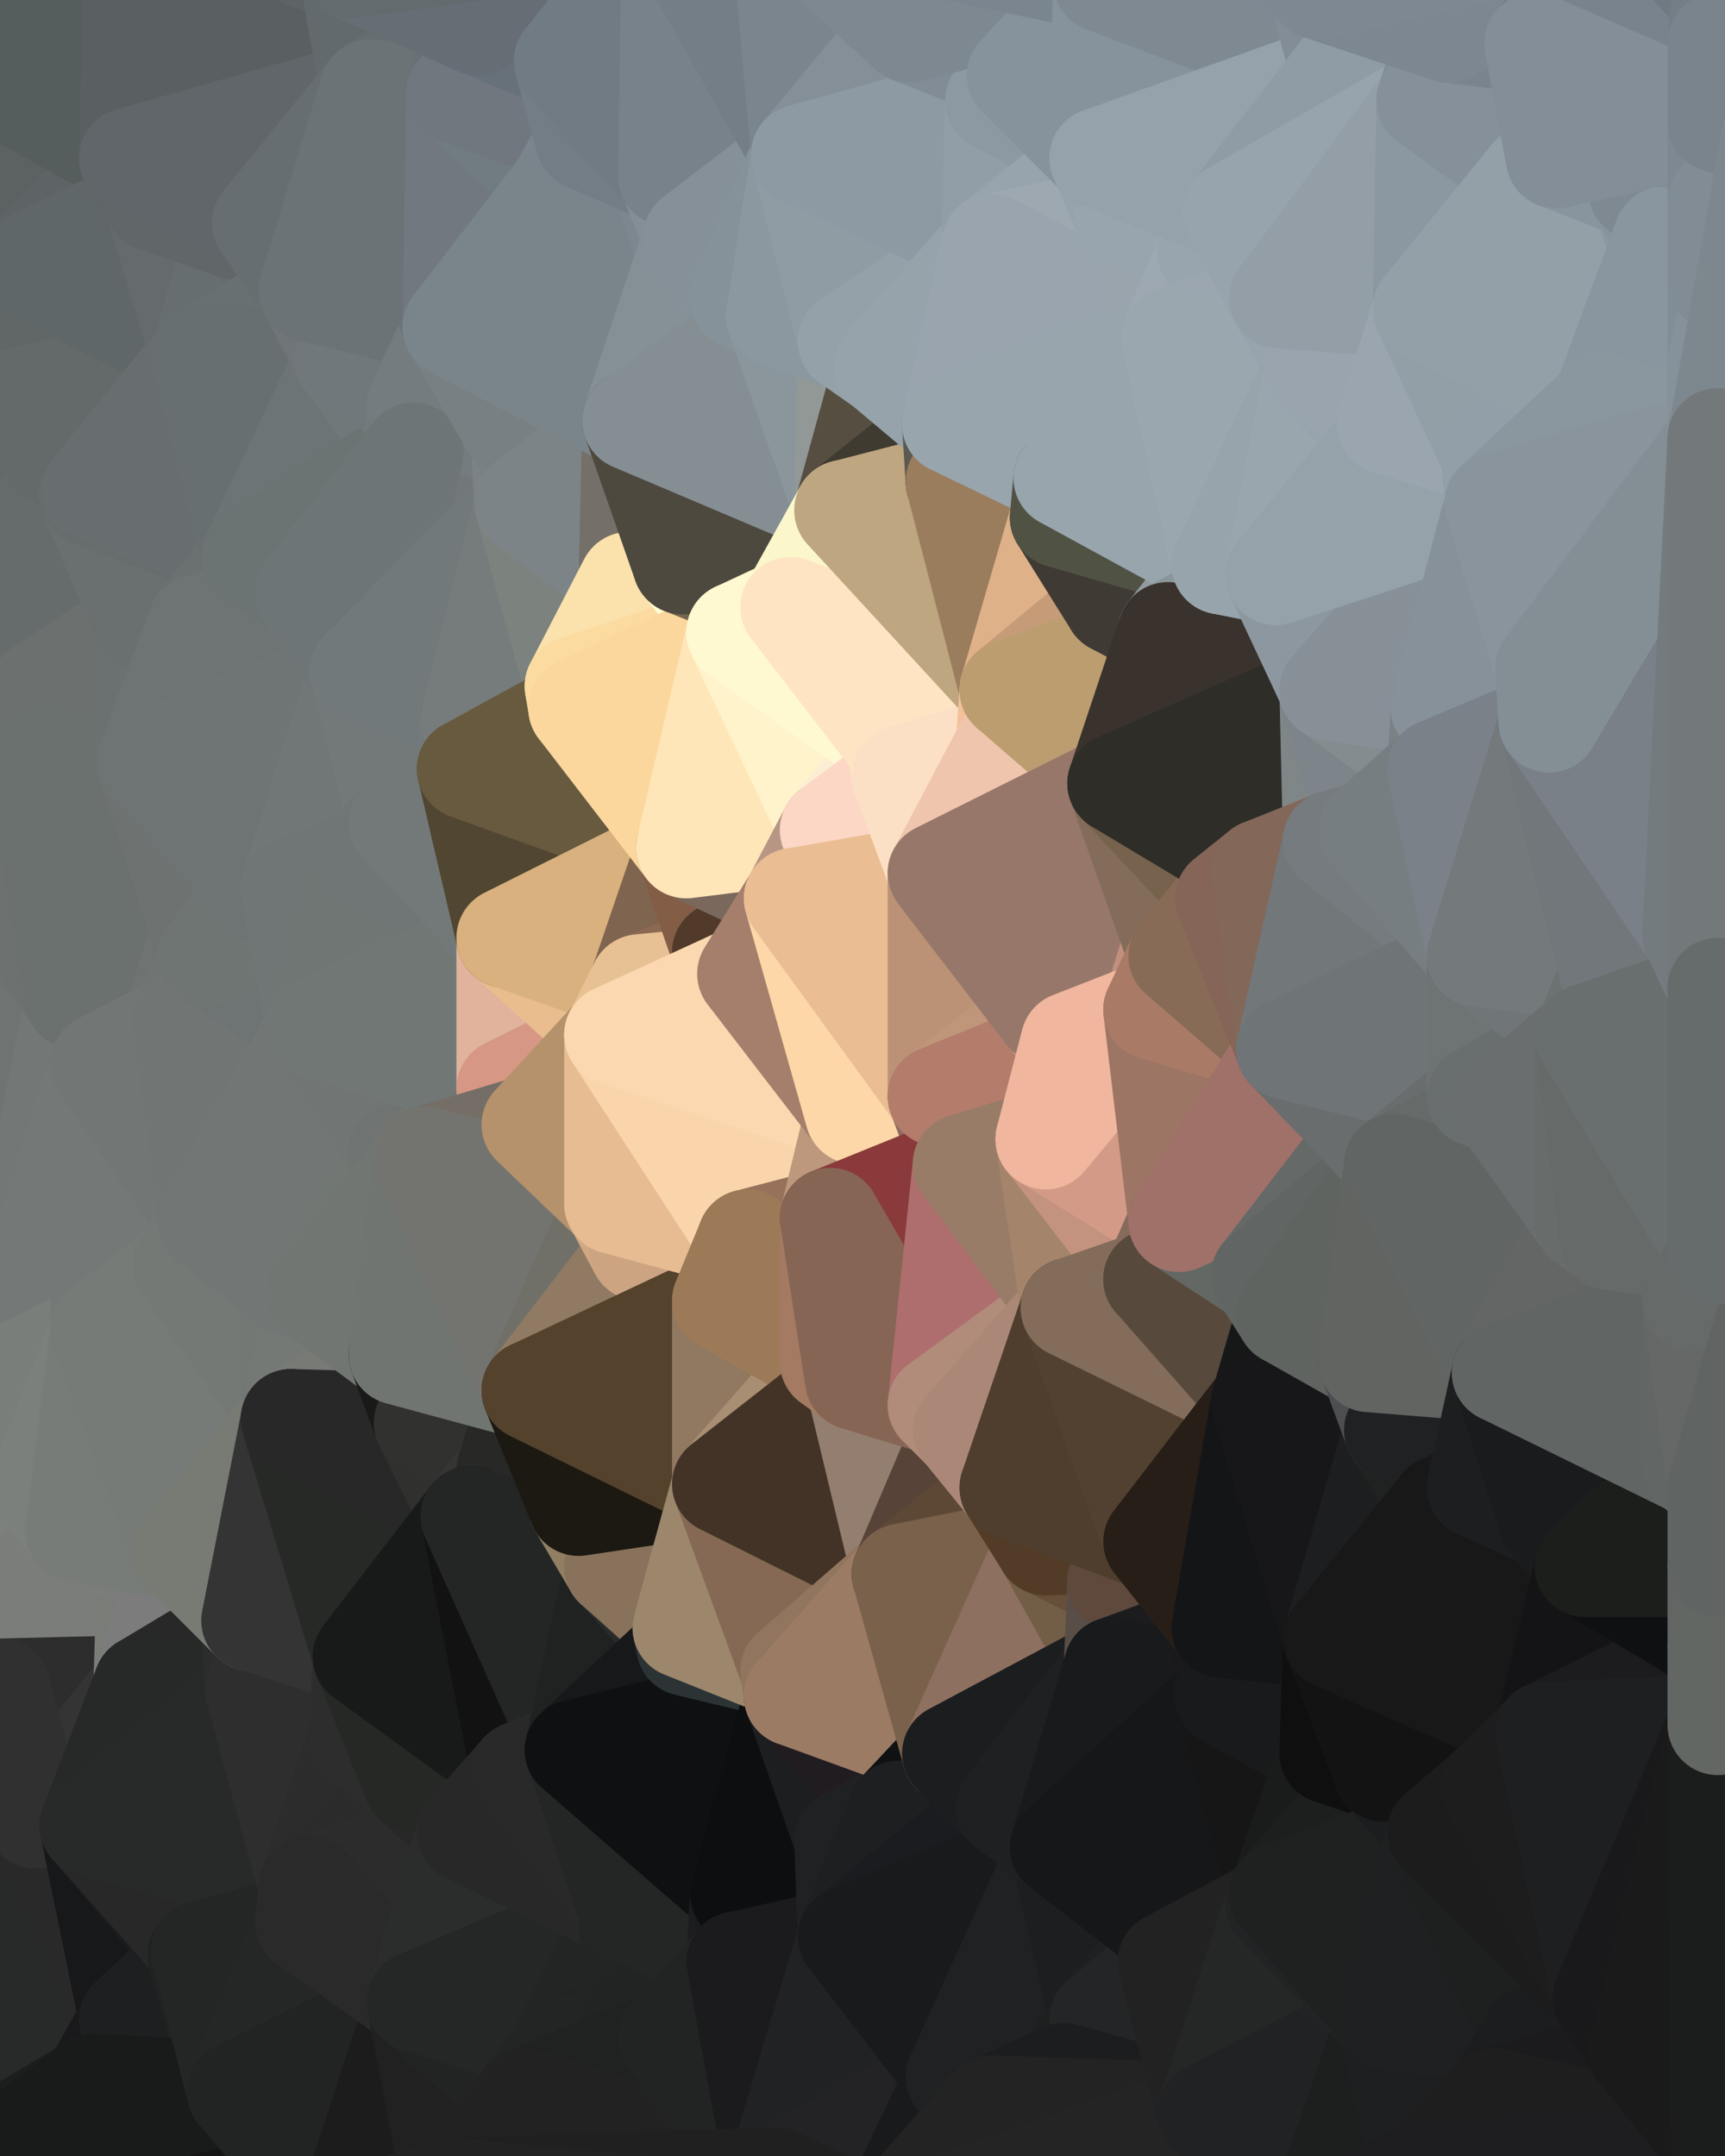 <?xml version="1.0" standalone="yes"?>
<svg width="480" height="600" xmlns="http://www.w3.org/2000/svg" version="1.1" ><polygon points="-34,148 -34,518 -18,444" fill="rgba(118, 123, 119, 1)" stroke="rgba(118, 123, 119, 1)" stroke-width="28" stroke-linejoin="round"/>
		<polygon points="-18,222 -34,148 -18,444" fill="rgba(110, 114, 113, 1)" stroke="rgba(110, 114, 113, 1)" stroke-width="28" stroke-linejoin="round"/>
		<polygon points="-34,518 -19,500 -18,444" fill="rgba(48, 48, 48, 1)" stroke="rgba(48, 48, 48, 1)" stroke-width="28" stroke-linejoin="round"/>
		<polygon points="-19,204 -34,148 -18,222" fill="rgba(102, 106, 107, 1)" stroke="rgba(102, 106, 107, 1)" stroke-width="28" stroke-linejoin="round"/>
		<polygon points="-4,118 -34,148 -3,130" fill="rgba(99, 105, 105, 1)" stroke="rgba(99, 105, 105, 1)" stroke-width="28" stroke-linejoin="round"/>
		<polygon points="0,90 -4,118 0,112" fill="rgba(97, 103, 103, 1)" stroke="rgba(97, 103, 103, 1)" stroke-width="28" stroke-linejoin="round"/>
		<polygon points="-3,574 -34,518 0,599" fill="rgba(19, 21, 20, 1)" stroke="rgba(19, 21, 20, 1)" stroke-width="28" stroke-linejoin="round"/>
		<polygon points="0,0 -34,148 0,2" fill="rgba(90, 96, 96, 1)" stroke="rgba(90, 96, 96, 1)" stroke-width="28" stroke-linejoin="round"/>
		<polygon points="-34,148 0,24 0,2" fill="rgba(89, 95, 95, 1)" stroke="rgba(89, 95, 95, 1)" stroke-width="28" stroke-linejoin="round"/>
		<polygon points="0,448 -18,444 0,470" fill="rgba(119, 124, 120, 1)" stroke="rgba(119, 124, 120, 1)" stroke-width="28" stroke-linejoin="round"/>
		<polygon points="-18,444 -19,500 0,470" fill="rgba(121, 126, 122, 1)" stroke="rgba(121, 126, 122, 1)" stroke-width="28" stroke-linejoin="round"/>
		<polygon points="-19,500 -4,488 0,470" fill="rgba(59, 59, 59, 1)" stroke="rgba(59, 59, 59, 1)" stroke-width="28" stroke-linejoin="round"/>
		<polygon points="-34,148 0,46 0,24" fill="rgba(90, 96, 96, 1)" stroke="rgba(90, 96, 96, 1)" stroke-width="28" stroke-linejoin="round"/>
		<polygon points="-34,148 0,68 0,46" fill="rgba(93, 99, 99, 1)" stroke="rgba(93, 99, 99, 1)" stroke-width="28" stroke-linejoin="round"/>
		<polygon points="-34,148 0,90 0,68" fill="rgba(95, 101, 101, 1)" stroke="rgba(95, 101, 101, 1)" stroke-width="28" stroke-linejoin="round"/>
		<polygon points="0,404 -18,444 0,426" fill="rgba(120, 125, 121, 1)" stroke="rgba(120, 125, 121, 1)" stroke-width="28" stroke-linejoin="round"/>
		<polygon points="-34,148 -4,118 0,90" fill="rgba(97, 103, 103, 1)" stroke="rgba(97, 103, 103, 1)" stroke-width="28" stroke-linejoin="round"/>
		<polygon points="0,384 -18,444 0,404" fill="rgba(117, 122, 118, 1)" stroke="rgba(117, 122, 118, 1)" stroke-width="28" stroke-linejoin="round"/>
		<polygon points="-18,222 -18,444 0,384" fill="rgba(115, 120, 116, 1)" stroke="rgba(115, 120, 116, 1)" stroke-width="28" stroke-linejoin="round"/>
		<polygon points="-34,148 -19,204 0,170" fill="rgba(101, 107, 107, 1)" stroke="rgba(101, 107, 107, 1)" stroke-width="28" stroke-linejoin="round"/>
		<polygon points="0,148 -34,148 0,170" fill="rgba(98, 104, 104, 1)" stroke="rgba(98, 104, 104, 1)" stroke-width="28" stroke-linejoin="round"/>
		<polygon points="-3,130 0,148 0,134" fill="rgba(99, 105, 105, 1)" stroke="rgba(99, 105, 105, 1)" stroke-width="28" stroke-linejoin="round"/>
		<polygon points="-3,130 -34,148 0,148" fill="rgba(99, 105, 105, 1)" stroke="rgba(99, 105, 105, 1)" stroke-width="28" stroke-linejoin="round"/>
		<polygon points="-4,488 -19,500 0,502" fill="rgba(41, 41, 41, 1)" stroke="rgba(41, 41, 41, 1)" stroke-width="28" stroke-linejoin="round"/>
		<polygon points="0,68 0,90 6,74" fill="rgba(93, 99, 99, 1)" stroke="rgba(93, 99, 99, 1)" stroke-width="28" stroke-linejoin="round"/>
		<polygon points="-3,574 0,599 6,592" fill="rgba(14, 16, 15, 1)" stroke="rgba(14, 16, 15, 1)" stroke-width="28" stroke-linejoin="round"/>
		<polygon points="0,426 -18,444 0,448" fill="rgba(123, 128, 124, 1)" stroke="rgba(123, 128, 124, 1)" stroke-width="28" stroke-linejoin="round"/>
		<polygon points="-19,204 -18,222 10,210" fill="rgba(104, 110, 108, 1)" stroke="rgba(104, 110, 108, 1)" stroke-width="28" stroke-linejoin="round"/>
		<polygon points="-19,500 -34,518 0,502" fill="rgba(46, 46, 46, 1)" stroke="rgba(46, 46, 46, 1)" stroke-width="28" stroke-linejoin="round"/>
		<polygon points="0,404 0,426 11,414" fill="rgba(124, 129, 125, 1)" stroke="rgba(124, 129, 125, 1)" stroke-width="28" stroke-linejoin="round"/>
		<polygon points="0,170 -19,204 11,192" fill="rgba(102, 106, 107, 1)" stroke="rgba(102, 106, 107, 1)" stroke-width="28" stroke-linejoin="round"/>
		<polygon points="-19,204 10,210 11,192" fill="rgba(104, 110, 110, 1)" stroke="rgba(104, 110, 110, 1)" stroke-width="28" stroke-linejoin="round"/>
		<polygon points="11,414 0,426 21,426" fill="rgba(122, 127, 123, 1)" stroke="rgba(122, 127, 123, 1)" stroke-width="28" stroke-linejoin="round"/>
		<polygon points="-4,488 0,502 10,506" fill="rgba(42, 42, 42, 1)" stroke="rgba(42, 42, 42, 1)" stroke-width="28" stroke-linejoin="round"/>
		<polygon points="0,502 -34,518 10,506" fill="rgba(37, 37, 37, 1)" stroke="rgba(37, 37, 37, 1)" stroke-width="28" stroke-linejoin="round"/>
		<polygon points="-4,118 -3,130 0,112" fill="rgba(97, 103, 103, 1)" stroke="rgba(97, 103, 103, 1)" stroke-width="28" stroke-linejoin="round"/>
		<polygon points="0,134 0,148 25,138" fill="rgba(100, 106, 106, 1)" stroke="rgba(100, 106, 106, 1)" stroke-width="28" stroke-linejoin="round"/>
		<polygon points="0,426 0,448 21,426" fill="rgba(124, 129, 125, 1)" stroke="rgba(124, 129, 125, 1)" stroke-width="28" stroke-linejoin="round"/>
		<polygon points="-3,130 0,134 0,112" fill="rgba(96, 102, 102, 1)" stroke="rgba(96, 102, 102, 1)" stroke-width="28" stroke-linejoin="round"/>
		<polygon points="0,134 25,138 26,136" fill="rgba(98, 104, 104, 1)" stroke="rgba(98, 104, 104, 1)" stroke-width="28" stroke-linejoin="round"/>
		<polygon points="-3,574 6,592 26,580" fill="rgba(29, 31, 30, 1)" stroke="rgba(29, 31, 30, 1)" stroke-width="28" stroke-linejoin="round"/>
		<polygon points="-18,222 0,384 21,278" fill="rgba(111, 115, 114, 1)" stroke="rgba(111, 115, 114, 1)" stroke-width="28" stroke-linejoin="round"/>
		<polygon points="21,278 0,384 28,296" fill="rgba(115, 119, 118, 1)" stroke="rgba(115, 119, 118, 1)" stroke-width="28" stroke-linejoin="round"/>
		<polygon points="0,112 0,134 26,136" fill="rgba(98, 104, 104, 1)" stroke="rgba(98, 104, 104, 1)" stroke-width="28" stroke-linejoin="round"/>
		<polygon points="-34,518 -3,574 10,506" fill="rgba(18, 17, 22, 1)" stroke="rgba(18, 17, 22, 1)" stroke-width="28" stroke-linejoin="round"/>
		<polygon points="-3,574 26,580 36,562" fill="rgba(32, 33, 35, 1)" stroke="rgba(32, 33, 35, 1)" stroke-width="28" stroke-linejoin="round"/>
		<polygon points="0,0 0,2 37,0" fill="rgba(81, 89, 91, 1)" stroke="rgba(81, 89, 91, 1)" stroke-width="28" stroke-linejoin="round"/>
		<polygon points="0,24 0,46 36,44" fill="rgba(87, 96, 95, 1)" stroke="rgba(87, 96, 95, 1)" stroke-width="28" stroke-linejoin="round"/>
		<polygon points="0,46 0,68 6,74" fill="rgba(89, 95, 95, 1)" stroke="rgba(89, 95, 95, 1)" stroke-width="28" stroke-linejoin="round"/>
		<polygon points="0,170 11,192 40,173" fill="rgba(104, 110, 110, 1)" stroke="rgba(104, 110, 110, 1)" stroke-width="28" stroke-linejoin="round"/>
		<polygon points="0,46 6,74 36,44" fill="rgba(92, 98, 98, 1)" stroke="rgba(92, 98, 98, 1)" stroke-width="28" stroke-linejoin="round"/>
		<polygon points="0,148 0,170 25,138" fill="rgba(101, 107, 107, 1)" stroke="rgba(101, 107, 107, 1)" stroke-width="28" stroke-linejoin="round"/>
		<polygon points="0,384 0,404 11,414" fill="rgba(121, 126, 122, 1)" stroke="rgba(121, 126, 122, 1)" stroke-width="28" stroke-linejoin="round"/>
		<polygon points="0,448 0,470 40,469" fill="rgba(122, 127, 123, 1)" stroke="rgba(122, 127, 123, 1)" stroke-width="28" stroke-linejoin="round"/>
		<polygon points="0,2 0,24 37,0" fill="rgba(84, 92, 94, 1)" stroke="rgba(84, 92, 94, 1)" stroke-width="28" stroke-linejoin="round"/>
		<polygon points="36,44 6,74 43,56" fill="rgba(94, 99, 102, 1)" stroke="rgba(94, 99, 102, 1)" stroke-width="28" stroke-linejoin="round"/>
		<polygon points="21,426 0,448 41,434" fill="rgba(123, 125, 122, 1)" stroke="rgba(123, 125, 122, 1)" stroke-width="28" stroke-linejoin="round"/>
		<polygon points="0,448 40,469 41,434" fill="rgba(123, 125, 122, 1)" stroke="rgba(123, 125, 122, 1)" stroke-width="28" stroke-linejoin="round"/>
		<polygon points="11,192 10,210 41,212" fill="rgba(108, 112, 111, 1)" stroke="rgba(108, 112, 111, 1)" stroke-width="28" stroke-linejoin="round"/>
		<polygon points="25,138 0,170 40,173" fill="rgba(102, 108, 108, 1)" stroke="rgba(102, 108, 108, 1)" stroke-width="28" stroke-linejoin="round"/>
		<polygon points="0,470 10,506 40,469" fill="rgba(45, 45, 45, 1)" stroke="rgba(45, 45, 45, 1)" stroke-width="28" stroke-linejoin="round"/>
		<polygon points="10,506 25,508 40,469" fill="rgba(52, 52, 52, 1)" stroke="rgba(52, 52, 52, 1)" stroke-width="28" stroke-linejoin="round"/>
		<polygon points="0,24 36,44 37,0" fill="rgba(85, 94, 93, 1)" stroke="rgba(85, 94, 93, 1)" stroke-width="28" stroke-linejoin="round"/>
		<polygon points="10,506 -3,574 36,562" fill="rgba(40, 42, 41, 1)" stroke="rgba(40, 42, 41, 1)" stroke-width="28" stroke-linejoin="round"/>
		<polygon points="25,508 10,506 36,562" fill="rgba(41, 41, 41, 1)" stroke="rgba(41, 41, 41, 1)" stroke-width="28" stroke-linejoin="round"/>
		<polygon points="0,384 28,370 28,296" fill="rgba(116, 120, 119, 1)" stroke="rgba(116, 120, 119, 1)" stroke-width="28" stroke-linejoin="round"/>
		<polygon points="0,384 11,414 28,370" fill="rgba(121, 126, 122, 1)" stroke="rgba(121, 126, 122, 1)" stroke-width="28" stroke-linejoin="round"/>
		<polygon points="10,210 -18,222 21,278" fill="rgba(109, 113, 112, 1)" stroke="rgba(109, 113, 112, 1)" stroke-width="28" stroke-linejoin="round"/>
		<polygon points="0,470 -4,488 10,506" fill="rgba(48, 48, 48, 1)" stroke="rgba(48, 48, 48, 1)" stroke-width="28" stroke-linejoin="round"/>
		<polygon points="21,278 28,296 51,284" fill="rgba(115, 119, 118, 1)" stroke="rgba(115, 119, 118, 1)" stroke-width="28" stroke-linejoin="round"/>
		<polygon points="40,173 11,192 41,212" fill="rgba(108, 112, 111, 1)" stroke="rgba(108, 112, 111, 1)" stroke-width="28" stroke-linejoin="round"/>
		<polygon points="6,74 0,90 56,99" fill="rgba(96, 101, 104, 1)" stroke="rgba(96, 101, 104, 1)" stroke-width="28" stroke-linejoin="round"/>
		<polygon points="0,90 0,112 56,99" fill="rgba(97, 103, 103, 1)" stroke="rgba(97, 103, 103, 1)" stroke-width="28" stroke-linejoin="round"/>
		<polygon points="0,112 26,136 56,99" fill="rgba(100, 106, 106, 1)" stroke="rgba(100, 106, 106, 1)" stroke-width="28" stroke-linejoin="round"/>
		<polygon points="25,508 36,562 55,544" fill="rgba(23, 24, 26, 1)" stroke="rgba(23, 24, 26, 1)" stroke-width="28" stroke-linejoin="round"/>
		<polygon points="28,296 28,370 51,352" fill="rgba(116, 120, 119, 1)" stroke="rgba(116, 120, 119, 1)" stroke-width="28" stroke-linejoin="round"/>
		<polygon points="41,212 21,278 58,266" fill="rgba(111, 117, 117, 1)" stroke="rgba(111, 117, 117, 1)" stroke-width="28" stroke-linejoin="round"/>
		<polygon points="21,278 51,284 58,266" fill="rgba(111, 115, 114, 1)" stroke="rgba(111, 115, 114, 1)" stroke-width="28" stroke-linejoin="round"/>
		<polygon points="28,296 51,352 58,340" fill="rgba(116, 120, 119, 1)" stroke="rgba(116, 120, 119, 1)" stroke-width="28" stroke-linejoin="round"/>
		<polygon points="43,56 6,74 56,99" fill="rgba(95, 103, 105, 1)" stroke="rgba(95, 103, 105, 1)" stroke-width="28" stroke-linejoin="round"/>
		<polygon points="25,508 55,544 56,543" fill="rgba(27, 28, 30, 1)" stroke="rgba(27, 28, 30, 1)" stroke-width="28" stroke-linejoin="round"/>
		<polygon points="10,210 21,278 41,212" fill="rgba(107, 113, 111, 1)" stroke="rgba(107, 113, 111, 1)" stroke-width="28" stroke-linejoin="round"/>
		<polygon points="36,562 26,580 66,582" fill="rgba(25, 25, 27, 1)" stroke="rgba(25, 25, 27, 1)" stroke-width="28" stroke-linejoin="round"/>
		<polygon points="40,173 41,212 55,174" fill="rgba(107, 113, 113, 1)" stroke="rgba(107, 113, 113, 1)" stroke-width="28" stroke-linejoin="round"/>
		<polygon points="41,434 40,469 51,432" fill="rgba(122, 124, 119, 1)" stroke="rgba(122, 124, 119, 1)" stroke-width="28" stroke-linejoin="round"/>
		<polygon points="21,426 41,434 51,432" fill="rgba(123, 125, 122, 1)" stroke="rgba(123, 125, 122, 1)" stroke-width="28" stroke-linejoin="round"/>
		<polygon points="40,173 55,174 70,155" fill="rgba(106, 112, 112, 1)" stroke="rgba(106, 112, 112, 1)" stroke-width="28" stroke-linejoin="round"/>
		<polygon points="25,138 40,173 70,155" fill="rgba(106, 112, 112, 1)" stroke="rgba(106, 112, 112, 1)" stroke-width="28" stroke-linejoin="round"/>
		<polygon points="51,432 40,469 70,451" fill="rgba(124, 124, 124, 1)" stroke="rgba(124, 124, 124, 1)" stroke-width="28" stroke-linejoin="round"/>
		<polygon points="43,56 56,99 66,64" fill="rgba(101, 106, 109, 1)" stroke="rgba(101, 106, 109, 1)" stroke-width="28" stroke-linejoin="round"/>
		<polygon points="41,212 58,266 71,248" fill="rgba(110, 114, 113, 1)" stroke="rgba(110, 114, 113, 1)" stroke-width="28" stroke-linejoin="round"/>
		<polygon points="26,136 25,138 70,155" fill="rgba(103, 109, 109, 1)" stroke="rgba(103, 109, 109, 1)" stroke-width="28" stroke-linejoin="round"/>
		<polygon points="0,0 37,0 67,-29" fill="rgba(85, 94, 93, 1)" stroke="rgba(85, 94, 93, 1)" stroke-width="28" stroke-linejoin="round"/>
		<polygon points="11,414 21,426 28,370" fill="rgba(123, 128, 124, 1)" stroke="rgba(123, 128, 124, 1)" stroke-width="28" stroke-linejoin="round"/>
		<polygon points="70,451 40,469 71,470" fill="rgba(40, 40, 40, 1)" stroke="rgba(40, 40, 40, 1)" stroke-width="28" stroke-linejoin="round"/>
		<polygon points="55,544 36,562 66,582" fill="rgba(30, 31, 33, 1)" stroke="rgba(30, 31, 33, 1)" stroke-width="28" stroke-linejoin="round"/>
		<polygon points="51,284 28,296 58,340" fill="rgba(114, 118, 117, 1)" stroke="rgba(114, 118, 117, 1)" stroke-width="28" stroke-linejoin="round"/>
		<polygon points="28,370 21,426 51,432" fill="rgba(119, 124, 120, 1)" stroke="rgba(119, 124, 120, 1)" stroke-width="28" stroke-linejoin="round"/>
		<polygon points="51,352 28,370 81,395" fill="rgba(118, 123, 119, 1)" stroke="rgba(118, 123, 119, 1)" stroke-width="28" stroke-linejoin="round"/>
		<polygon points="28,370 51,432 81,395" fill="rgba(118, 123, 119, 1)" stroke="rgba(118, 123, 119, 1)" stroke-width="28" stroke-linejoin="round"/>
		<polygon points="58,340 51,352 81,358" fill="rgba(115, 119, 118, 1)" stroke="rgba(115, 119, 118, 1)" stroke-width="28" stroke-linejoin="round"/>
		<polygon points="56,99 26,136 70,155" fill="rgba(104, 109, 112, 1)" stroke="rgba(104, 109, 112, 1)" stroke-width="28" stroke-linejoin="round"/>
		<polygon points="66,64 56,99 86,81" fill="rgba(102, 110, 112, 1)" stroke="rgba(102, 110, 112, 1)" stroke-width="28" stroke-linejoin="round"/>
		<polygon points="73,62 66,64 86,81" fill="rgba(101, 109, 111, 1)" stroke="rgba(101, 109, 111, 1)" stroke-width="28" stroke-linejoin="round"/>
		<polygon points="56,543 85,535 86,525" fill="rgba(39, 41, 40, 1)" stroke="rgba(39, 41, 40, 1)" stroke-width="28" stroke-linejoin="round"/>
		<polygon points="70,155 55,174 85,165" fill="rgba(107, 113, 113, 1)" stroke="rgba(107, 113, 113, 1)" stroke-width="28" stroke-linejoin="round"/>
		<polygon points="40,469 25,508 71,470" fill="rgba(39, 41, 40, 1)" stroke="rgba(39, 41, 40, 1)" stroke-width="28" stroke-linejoin="round"/>
		<polygon points="58,266 51,284 88,286" fill="rgba(111, 117, 115, 1)" stroke="rgba(111, 117, 115, 1)" stroke-width="28" stroke-linejoin="round"/>
		<polygon points="25,508 56,543 86,525" fill="rgba(40, 40, 40, 1)" stroke="rgba(40, 40, 40, 1)" stroke-width="28" stroke-linejoin="round"/>
		<polygon points="71,470 25,508 86,525" fill="rgba(40, 42, 41, 1)" stroke="rgba(40, 42, 41, 1)" stroke-width="28" stroke-linejoin="round"/>
		<polygon points="81,358 51,352 81,395" fill="rgba(116, 121, 117, 1)" stroke="rgba(116, 121, 117, 1)" stroke-width="28" stroke-linejoin="round"/>
		<polygon points="36,44 43,56 73,62" fill="rgba(96, 101, 104, 1)" stroke="rgba(96, 101, 104, 1)" stroke-width="28" stroke-linejoin="round"/>
		<polygon points="43,56 66,64 73,62" fill="rgba(97, 102, 105, 1)" stroke="rgba(97, 102, 105, 1)" stroke-width="28" stroke-linejoin="round"/>
		<polygon points="56,543 55,544 66,582" fill="rgba(33, 35, 34, 1)" stroke="rgba(33, 35, 34, 1)" stroke-width="28" stroke-linejoin="round"/>
		<polygon points="6,592 0,599 26,580" fill="rgba(28, 30, 29, 1)" stroke="rgba(28, 30, 29, 1)" stroke-width="28" stroke-linejoin="round"/>
		<polygon points="86,81 56,99 96,100" fill="rgba(104, 112, 114, 1)" stroke="rgba(104, 112, 114, 1)" stroke-width="28" stroke-linejoin="round"/>
		<polygon points="67,-29 37,0 97,-9" fill="rgba(89, 97, 99, 1)" stroke="rgba(89, 97, 99, 1)" stroke-width="28" stroke-linejoin="round"/>
		<polygon points="66,582 0,599 96,618" fill="rgba(21, 21, 21, 1)" stroke="rgba(21, 21, 21, 1)" stroke-width="28" stroke-linejoin="round"/>
		<polygon points="51,284 58,340 88,286" fill="rgba(113, 117, 116, 1)" stroke="rgba(113, 117, 116, 1)" stroke-width="28" stroke-linejoin="round"/>
		<polygon points="81,247 58,266 88,286" fill="rgba(110, 116, 116, 1)" stroke="rgba(110, 116, 116, 1)" stroke-width="28" stroke-linejoin="round"/>
		<polygon points="81,358 81,395 88,360" fill="rgba(115, 120, 116, 1)" stroke="rgba(115, 120, 116, 1)" stroke-width="28" stroke-linejoin="round"/>
		<polygon points="71,248 58,266 81,247" fill="rgba(111, 117, 115, 1)" stroke="rgba(111, 117, 115, 1)" stroke-width="28" stroke-linejoin="round"/>
		<polygon points="26,580 0,599 66,582" fill="rgba(25, 27, 26, 1)" stroke="rgba(25, 27, 26, 1)" stroke-width="28" stroke-linejoin="round"/>
		<polygon points="85,165 55,174 100,187" fill="rgba(109, 115, 115, 1)" stroke="rgba(109, 115, 115, 1)" stroke-width="28" stroke-linejoin="round"/>
		<polygon points="70,451 71,470 101,461" fill="rgba(44, 44, 44, 1)" stroke="rgba(44, 44, 44, 1)" stroke-width="28" stroke-linejoin="round"/>
		<polygon points="56,543 66,582 85,535" fill="rgba(36, 38, 37, 1)" stroke="rgba(36, 38, 37, 1)" stroke-width="28" stroke-linejoin="round"/>
		<polygon points="97,-9 37,0 103,25" fill="rgba(92, 100, 102, 1)" stroke="rgba(92, 100, 102, 1)" stroke-width="28" stroke-linejoin="round"/>
		<polygon points="37,0 36,44 103,25" fill="rgba(90, 95, 98, 1)" stroke="rgba(90, 95, 98, 1)" stroke-width="28" stroke-linejoin="round"/>
		<polygon points="36,44 73,62 103,25" fill="rgba(97, 102, 106, 1)" stroke="rgba(97, 102, 106, 1)" stroke-width="28" stroke-linejoin="round"/>
		<polygon points="71,470 100,483 101,461" fill="rgba(43, 43, 43, 1)" stroke="rgba(43, 43, 43, 1)" stroke-width="28" stroke-linejoin="round"/>
		<polygon points="71,470 86,525 100,483" fill="rgba(46, 46, 46, 1)" stroke="rgba(46, 46, 46, 1)" stroke-width="28" stroke-linejoin="round"/>
		<polygon points="55,174 41,212 100,187" fill="rgba(110, 116, 116, 1)" stroke="rgba(110, 116, 116, 1)" stroke-width="28" stroke-linejoin="round"/>
		<polygon points="41,212 81,247 100,187" fill="rgba(111, 117, 117, 1)" stroke="rgba(111, 117, 117, 1)" stroke-width="28" stroke-linejoin="round"/>
		<polygon points="56,99 70,155 96,100" fill="rgba(103, 111, 113, 1)" stroke="rgba(103, 111, 113, 1)" stroke-width="28" stroke-linejoin="round"/>
		<polygon points="51,432 70,451 81,395" fill="rgba(120, 123, 116, 1)" stroke="rgba(120, 123, 116, 1)" stroke-width="28" stroke-linejoin="round"/>
		<polygon points="41,212 71,248 81,247" fill="rgba(110, 116, 116, 1)" stroke="rgba(110, 116, 116, 1)" stroke-width="28" stroke-linejoin="round"/>
		<polygon points="88,360 81,395 111,377" fill="rgba(116, 121, 117, 1)" stroke="rgba(116, 121, 117, 1)" stroke-width="28" stroke-linejoin="round"/>
		<polygon points="58,340 81,358 111,321" fill="rgba(114, 118, 117, 1)" stroke="rgba(114, 118, 117, 1)" stroke-width="28" stroke-linejoin="round"/>
		<polygon points="88,286 58,340 111,321" fill="rgba(114, 118, 117, 1)" stroke="rgba(114, 118, 117, 1)" stroke-width="28" stroke-linejoin="round"/>
		<polygon points="100,187 81,247 101,239" fill="rgba(113, 119, 119, 1)" stroke="rgba(113, 119, 119, 1)" stroke-width="28" stroke-linejoin="round"/>
		<polygon points="96,100 70,155 115,126" fill="rgba(108, 116, 118, 1)" stroke="rgba(108, 116, 118, 1)" stroke-width="28" stroke-linejoin="round"/>
		<polygon points="81,358 88,360 111,321" fill="rgba(114, 118, 117, 1)" stroke="rgba(114, 118, 117, 1)" stroke-width="28" stroke-linejoin="round"/>
		<polygon points="100,187 101,239 111,229" fill="rgba(113, 119, 119, 1)" stroke="rgba(113, 119, 119, 1)" stroke-width="28" stroke-linejoin="round"/>
		<polygon points="96,100 115,126 116,113" fill="rgba(112, 120, 122, 1)" stroke="rgba(112, 120, 122, 1)" stroke-width="28" stroke-linejoin="round"/>
		<polygon points="85,535 66,582 116,557" fill="rgba(37, 39, 38, 1)" stroke="rgba(37, 39, 38, 1)" stroke-width="28" stroke-linejoin="round"/>
		<polygon points="100,483 86,525 115,496" fill="rgba(44, 44, 44, 1)" stroke="rgba(44, 44, 44, 1)" stroke-width="28" stroke-linejoin="round"/>
		<polygon points="111,377 81,395 118,396" fill="rgba(120, 122, 117, 1)" stroke="rgba(120, 122, 117, 1)" stroke-width="28" stroke-linejoin="round"/>
		<polygon points="70,155 85,165 115,126" fill="rgba(107, 116, 115, 1)" stroke="rgba(107, 116, 115, 1)" stroke-width="28" stroke-linejoin="round"/>
		<polygon points="81,247 88,286 101,239" fill="rgba(112, 118, 118, 1)" stroke="rgba(112, 118, 118, 1)" stroke-width="28" stroke-linejoin="round"/>
		<polygon points="86,81 96,100 126,91" fill="rgba(112, 117, 121, 1)" stroke="rgba(112, 117, 121, 1)" stroke-width="28" stroke-linejoin="round"/>
		<polygon points="96,100 116,113 126,91" fill="rgba(112, 120, 123, 1)" stroke="rgba(112, 120, 123, 1)" stroke-width="28" stroke-linejoin="round"/>
		<polygon points="81,395 70,451 101,461" fill="rgba(52, 52, 52, 1)" stroke="rgba(52, 52, 52, 1)" stroke-width="28" stroke-linejoin="round"/>
		<polygon points="100,187 130,214 131,200" fill="rgba(114, 120, 120, 1)" stroke="rgba(114, 120, 120, 1)" stroke-width="28" stroke-linejoin="round"/>
		<polygon points="81,395 101,461 131,422" fill="rgba(39, 41, 38, 1)" stroke="rgba(39, 41, 38, 1)" stroke-width="28" stroke-linejoin="round"/>
		<polygon points="118,396 81,395 131,422" fill="rgba(40, 40, 40, 1)" stroke="rgba(40, 40, 40, 1)" stroke-width="28" stroke-linejoin="round"/>
		<polygon points="100,187 111,229 130,214" fill="rgba(115, 121, 121, 1)" stroke="rgba(115, 121, 121, 1)" stroke-width="28" stroke-linejoin="round"/>
		<polygon points="115,496 86,525 130,510" fill="rgba(43, 43, 43, 1)" stroke="rgba(43, 43, 43, 1)" stroke-width="28" stroke-linejoin="round"/>
		<polygon points="66,582 96,618 116,557" fill="rgba(34, 36, 35, 1)" stroke="rgba(34, 36, 35, 1)" stroke-width="28" stroke-linejoin="round"/>
		<polygon points="97,-9 103,25 133,7" fill="rgba(98, 106, 109, 1)" stroke="rgba(98, 106, 109, 1)" stroke-width="28" stroke-linejoin="round"/>
		<polygon points="103,25 127,26 133,7" fill="rgba(102, 110, 113, 1)" stroke="rgba(102, 110, 113, 1)" stroke-width="28" stroke-linejoin="round"/>
		<polygon points="86,525 116,557 130,510" fill="rgba(44, 44, 44, 1)" stroke="rgba(44, 44, 44, 1)" stroke-width="28" stroke-linejoin="round"/>
		<polygon points="116,557 96,618 126,609" fill="rgba(28, 28, 28, 1)" stroke="rgba(28, 28, 28, 1)" stroke-width="28" stroke-linejoin="round"/>
		<polygon points="111,321 88,360 118,322" fill="rgba(113, 119, 115, 1)" stroke="rgba(113, 119, 115, 1)" stroke-width="28" stroke-linejoin="round"/>
		<polygon points="86,525 85,535 116,557" fill="rgba(42, 42, 42, 1)" stroke="rgba(42, 42, 42, 1)" stroke-width="28" stroke-linejoin="round"/>
		<polygon points="73,62 86,81 103,25" fill="rgba(102, 110, 113, 1)" stroke="rgba(102, 110, 113, 1)" stroke-width="28" stroke-linejoin="round"/>
		<polygon points="118,396 131,422 141,409" fill="rgba(48, 48, 46, 1)" stroke="rgba(48, 48, 46, 1)" stroke-width="28" stroke-linejoin="round"/>
		<polygon points="88,286 111,321 141,303" fill="rgba(113, 117, 116, 1)" stroke="rgba(113, 117, 116, 1)" stroke-width="28" stroke-linejoin="round"/>
		<polygon points="111,321 118,322 141,303" fill="rgba(111, 115, 114, 1)" stroke="rgba(111, 115, 114, 1)" stroke-width="28" stroke-linejoin="round"/>
		<polygon points="101,239 88,286 141,261" fill="rgba(112, 118, 116, 1)" stroke="rgba(112, 118, 116, 1)" stroke-width="28" stroke-linejoin="round"/>
		<polygon points="111,229 101,239 141,261" fill="rgba(112, 118, 118, 1)" stroke="rgba(112, 118, 118, 1)" stroke-width="28" stroke-linejoin="round"/>
		<polygon points="88,360 111,377 118,322" fill="rgba(113, 118, 114, 1)" stroke="rgba(113, 118, 114, 1)" stroke-width="28" stroke-linejoin="round"/>
		<polygon points="116,113 115,126 145,123" fill="rgba(114, 122, 124, 1)" stroke="rgba(114, 122, 124, 1)" stroke-width="28" stroke-linejoin="round"/>
		<polygon points="115,496 130,510 145,493" fill="rgba(40, 40, 40, 1)" stroke="rgba(40, 40, 40, 1)" stroke-width="28" stroke-linejoin="round"/>
		<polygon points="101,461 100,483 115,496" fill="rgba(45, 45, 45, 1)" stroke="rgba(45, 45, 45, 1)" stroke-width="28" stroke-linejoin="round"/>
		<polygon points="145,123 115,126 146,140" fill="rgba(115, 123, 125, 1)" stroke="rgba(115, 123, 125, 1)" stroke-width="28" stroke-linejoin="round"/>
		<polygon points="116,557 126,609 146,584" fill="rgba(33, 33, 33, 1)" stroke="rgba(33, 33, 33, 1)" stroke-width="28" stroke-linejoin="round"/>
		<polygon points="103,25 86,81 126,91" fill="rgba(107, 115, 118, 1)" stroke="rgba(107, 115, 118, 1)" stroke-width="28" stroke-linejoin="round"/>
		<polygon points="141,303 118,322 148,313" fill="rgba(111, 120, 117, 1)" stroke="rgba(111, 120, 117, 1)" stroke-width="28" stroke-linejoin="round"/>
		<polygon points="111,377 118,396 148,387" fill="rgba(25, 25, 23, 1)" stroke="rgba(25, 25, 23, 1)" stroke-width="28" stroke-linejoin="round"/>
		<polygon points="118,396 141,409 148,387" fill="rgba(49, 49, 47, 1)" stroke="rgba(49, 49, 47, 1)" stroke-width="28" stroke-linejoin="round"/>
		<polygon points="115,126 100,187 146,140" fill="rgba(114, 119, 122, 1)" stroke="rgba(114, 119, 122, 1)" stroke-width="28" stroke-linejoin="round"/>
		<polygon points="126,91 116,113 145,123" fill="rgba(116, 124, 127, 1)" stroke="rgba(116, 124, 127, 1)" stroke-width="28" stroke-linejoin="round"/>
		<polygon points="101,461 115,496 145,493" fill="rgba(38, 40, 37, 1)" stroke="rgba(38, 40, 37, 1)" stroke-width="28" stroke-linejoin="round"/>
		<polygon points="141,261 88,286 141,303" fill="rgba(113, 119, 117, 1)" stroke="rgba(113, 119, 117, 1)" stroke-width="28" stroke-linejoin="round"/>
		<polygon points="103,25 126,91 127,26" fill="rgba(107, 115, 118, 1)" stroke="rgba(107, 115, 118, 1)" stroke-width="28" stroke-linejoin="round"/>
		<polygon points="85,165 100,187 115,126" fill="rgba(109, 117, 119, 1)" stroke="rgba(109, 117, 119, 1)" stroke-width="28" stroke-linejoin="round"/>
		<polygon points="127,26 126,91 156,52" fill="rgba(113, 120, 128, 1)" stroke="rgba(113, 120, 128, 1)" stroke-width="28" stroke-linejoin="round"/>
		<polygon points="116,557 146,584 156,570" fill="rgba(34, 36, 35, 1)" stroke="rgba(34, 36, 35, 1)" stroke-width="28" stroke-linejoin="round"/>
		<polygon points="133,7 127,26 157,17" fill="rgba(105, 112, 120, 1)" stroke="rgba(105, 112, 120, 1)" stroke-width="28" stroke-linejoin="round"/>
		<polygon points="100,187 131,200 146,140" fill="rgba(113, 121, 123, 1)" stroke="rgba(113, 121, 123, 1)" stroke-width="28" stroke-linejoin="round"/>
		<polygon points="130,214 111,229 141,261" fill="rgba(115, 121, 121, 1)" stroke="rgba(115, 121, 121, 1)" stroke-width="28" stroke-linejoin="round"/>
		<polygon points="141,409 131,422 161,419" fill="rgba(53, 53, 51, 1)" stroke="rgba(53, 53, 51, 1)" stroke-width="28" stroke-linejoin="round"/>
		<polygon points="160,191 131,200 161,197" fill="rgba(51, 52, 44, 1)" stroke="rgba(51, 52, 44, 1)" stroke-width="28" stroke-linejoin="round"/>
		<polygon points="127,26 156,52 163,39" fill="rgba(113, 124, 130, 1)" stroke="rgba(113, 124, 130, 1)" stroke-width="28" stroke-linejoin="round"/>
		<polygon points="157,17 127,26 163,39" fill="rgba(112, 119, 127, 1)" stroke="rgba(112, 119, 127, 1)" stroke-width="28" stroke-linejoin="round"/>
		<polygon points="131,200 130,214 161,197" fill="rgba(116, 122, 122, 1)" stroke="rgba(116, 122, 122, 1)" stroke-width="28" stroke-linejoin="round"/>
		<polygon points="146,140 131,200 160,191" fill="rgba(118, 124, 124, 1)" stroke="rgba(118, 124, 124, 1)" stroke-width="28" stroke-linejoin="round"/>
		<polygon points="161,419 131,422 171,436" fill="rgba(51, 51, 49, 1)" stroke="rgba(51, 51, 49, 1)" stroke-width="28" stroke-linejoin="round"/>
		<polygon points="141,261 141,303 171,288" fill="rgba(225, 179, 156, 1)" stroke="rgba(225, 179, 156, 1)" stroke-width="28" stroke-linejoin="round"/>
		<polygon points="141,303 148,313 171,288" fill="rgba(214, 151, 133, 1)" stroke="rgba(214, 151, 133, 1)" stroke-width="28" stroke-linejoin="round"/>
		<polygon points="148,313 118,322 171,335" fill="rgba(117, 110, 102, 1)" stroke="rgba(117, 110, 102, 1)" stroke-width="28" stroke-linejoin="round"/>
		<polygon points="148,387 141,409 161,419" fill="rgba(40, 40, 38, 1)" stroke="rgba(40, 40, 38, 1)" stroke-width="28" stroke-linejoin="round"/>
		<polygon points="118,322 111,377 148,387" fill="rgba(112, 117, 113, 1)" stroke="rgba(112, 117, 113, 1)" stroke-width="28" stroke-linejoin="round"/>
		<polygon points="131,422 101,461 145,493" fill="rgba(24, 26, 25, 1)" stroke="rgba(24, 26, 25, 1)" stroke-width="28" stroke-linejoin="round"/>
		<polygon points="146,140 160,191 175,162" fill="rgba(124, 130, 126, 1)" stroke="rgba(124, 130, 126, 1)" stroke-width="28" stroke-linejoin="round"/>
		<polygon points="130,510 116,557 175,532" fill="rgba(43, 45, 44, 1)" stroke="rgba(43, 45, 44, 1)" stroke-width="28" stroke-linejoin="round"/>
		<polygon points="118,322 148,387 171,335" fill="rgba(115, 116, 111, 1)" stroke="rgba(115, 116, 111, 1)" stroke-width="28" stroke-linejoin="round"/>
		<polygon points="131,422 145,493 160,487" fill="rgba(18, 18, 18, 1)" stroke="rgba(18, 18, 18, 1)" stroke-width="28" stroke-linejoin="round"/>
		<polygon points="116,557 156,570 175,532" fill="rgba(37, 39, 38, 1)" stroke="rgba(37, 39, 38, 1)" stroke-width="28" stroke-linejoin="round"/>
		<polygon points="131,422 160,487 171,436" fill="rgba(36, 38, 37, 1)" stroke="rgba(36, 38, 37, 1)" stroke-width="28" stroke-linejoin="round"/>
		<polygon points="141,261 171,288 178,274" fill="rgba(233, 189, 142, 1)" stroke="rgba(233, 189, 142, 1)" stroke-width="28" stroke-linejoin="round"/>
		<polygon points="171,335 148,387 178,348" fill="rgba(112, 112, 104, 1)" stroke="rgba(112, 112, 104, 1)" stroke-width="28" stroke-linejoin="round"/>
		<polygon points="145,123 146,140 176,117" fill="rgba(123, 131, 134, 1)" stroke="rgba(123, 131, 134, 1)" stroke-width="28" stroke-linejoin="round"/>
		<polygon points="126,91 145,123 176,117" fill="rgba(120, 128, 131, 1)" stroke="rgba(120, 128, 131, 1)" stroke-width="28" stroke-linejoin="round"/>
		<polygon points="175,532 156,570 176,561" fill="rgba(35, 37, 36, 1)" stroke="rgba(35, 37, 36, 1)" stroke-width="28" stroke-linejoin="round"/>
		<polygon points="145,493 130,510 175,532" fill="rgba(40, 40, 40, 1)" stroke="rgba(40, 40, 40, 1)" stroke-width="28" stroke-linejoin="round"/>
		<polygon points="160,487 145,493 175,532" fill="rgba(41, 41, 41, 1)" stroke="rgba(41, 41, 41, 1)" stroke-width="28" stroke-linejoin="round"/>
		<polygon points="163,39 156,52 186,49" fill="rgba(123, 133, 142, 1)" stroke="rgba(123, 133, 142, 1)" stroke-width="28" stroke-linejoin="round"/>
		<polygon points="133,7 157,17 187,-21" fill="rgba(103, 113, 122, 1)" stroke="rgba(103, 113, 122, 1)" stroke-width="28" stroke-linejoin="round"/>
		<polygon points="176,561 156,570 186,567" fill="rgba(34, 36, 35, 1)" stroke="rgba(34, 36, 35, 1)" stroke-width="28" stroke-linejoin="round"/>
		<polygon points="130,214 141,261 191,236" fill="rgba(81, 70, 50, 1)" stroke="rgba(81, 70, 50, 1)" stroke-width="28" stroke-linejoin="round"/>
		<polygon points="161,197 130,214 191,236" fill="rgba(104, 90, 63, 1)" stroke="rgba(104, 90, 63, 1)" stroke-width="28" stroke-linejoin="round"/>
		<polygon points="171,436 160,487 191,458" fill="rgba(32, 34, 33, 1)" stroke="rgba(32, 34, 33, 1)" stroke-width="28" stroke-linejoin="round"/>
		<polygon points="190,453 171,436 191,458" fill="rgba(41, 43, 42, 1)" stroke="rgba(41, 43, 42, 1)" stroke-width="28" stroke-linejoin="round"/>
		<polygon points="146,140 175,162 176,117" fill="rgba(124, 132, 135, 1)" stroke="rgba(124, 132, 135, 1)" stroke-width="28" stroke-linejoin="round"/>
		<polygon points="156,52 176,117 193,66" fill="rgba(128, 139, 145, 1)" stroke="rgba(128, 139, 145, 1)" stroke-width="28" stroke-linejoin="round"/>
		<polygon points="186,49 156,52 193,66" fill="rgba(125, 135, 144, 1)" stroke="rgba(125, 135, 144, 1)" stroke-width="28" stroke-linejoin="round"/>
		<polygon points="141,261 178,274 191,236" fill="rgba(217, 177, 126, 1)" stroke="rgba(217, 177, 126, 1)" stroke-width="28" stroke-linejoin="round"/>
		<polygon points="176,117 175,162 190,157" fill="rgba(116, 111, 105, 1)" stroke="rgba(116, 111, 105, 1)" stroke-width="28" stroke-linejoin="round"/>
		<polygon points="97,-9 133,7 187,-21" fill="rgba(102, 109, 117, 1)" stroke="rgba(102, 109, 117, 1)" stroke-width="28" stroke-linejoin="round"/>
		<polygon points="156,52 126,91 176,117" fill="rgba(122, 133, 139, 1)" stroke="rgba(122, 133, 139, 1)" stroke-width="28" stroke-linejoin="round"/>
		<polygon points="148,313 171,335 171,288" fill="rgba(181, 146, 108, 1)" stroke="rgba(181, 146, 108, 1)" stroke-width="28" stroke-linejoin="round"/>
		<polygon points="161,419 171,436 201,413" fill="rgba(146, 126, 99, 1)" stroke="rgba(146, 126, 99, 1)" stroke-width="28" stroke-linejoin="round"/>
		<polygon points="191,236 178,274 201,265" fill="rgba(127, 100, 79, 1)" stroke="rgba(127, 100, 79, 1)" stroke-width="28" stroke-linejoin="round"/>
		<polygon points="156,570 146,584 186,567" fill="rgba(35, 37, 36, 1)" stroke="rgba(35, 37, 36, 1)" stroke-width="28" stroke-linejoin="round"/>
		<polygon points="190,157 175,162 205,176" fill="rgba(111, 92, 62, 1)" stroke="rgba(111, 92, 62, 1)" stroke-width="28" stroke-linejoin="round"/>
		<polygon points="175,532 176,561 205,546" fill="rgba(35, 37, 36, 1)" stroke="rgba(35, 37, 36, 1)" stroke-width="28" stroke-linejoin="round"/>
		<polygon points="176,561 186,567 205,546" fill="rgba(34, 36, 35, 1)" stroke="rgba(34, 36, 35, 1)" stroke-width="28" stroke-linejoin="round"/>
		<polygon points="178,348 148,387 201,362" fill="rgba(144, 122, 99, 1)" stroke="rgba(144, 122, 99, 1)" stroke-width="28" stroke-linejoin="round"/>
		<polygon points="193,66 176,117 206,83" fill="rgba(133, 144, 150, 1)" stroke="rgba(133, 144, 150, 1)" stroke-width="28" stroke-linejoin="round"/>
		<polygon points="175,162 160,191 205,176" fill="rgba(251, 226, 172, 1)" stroke="rgba(251, 226, 172, 1)" stroke-width="28" stroke-linejoin="round"/>
		<polygon points="201,265 178,274 208,271" fill="rgba(140, 106, 81, 1)" stroke="rgba(140, 106, 81, 1)" stroke-width="28" stroke-linejoin="round"/>
		<polygon points="171,335 178,348 208,345" fill="rgba(208, 168, 132, 1)" stroke="rgba(208, 168, 132, 1)" stroke-width="28" stroke-linejoin="round"/>
		<polygon points="178,348 201,362 208,345" fill="rgba(204, 164, 129, 1)" stroke="rgba(204, 164, 129, 1)" stroke-width="28" stroke-linejoin="round"/>
		<polygon points="175,532 205,546 206,527" fill="rgba(36, 38, 37, 1)" stroke="rgba(36, 38, 37, 1)" stroke-width="28" stroke-linejoin="round"/>
		<polygon points="160,191 161,197 205,176" fill="rgba(251, 219, 160, 1)" stroke="rgba(251, 219, 160, 1)" stroke-width="28" stroke-linejoin="round"/>
		<polygon points="171,436 190,453 201,413" fill="rgba(136, 114, 91, 1)" stroke="rgba(136, 114, 91, 1)" stroke-width="28" stroke-linejoin="round"/>
		<polygon points="148,387 161,419 201,413" fill="rgba(28, 25, 18, 1)" stroke="rgba(28, 25, 18, 1)" stroke-width="28" stroke-linejoin="round"/>
		<polygon points="201,362 148,387 201,413" fill="rgba(84, 66, 44, 1)" stroke="rgba(84, 66, 44, 1)" stroke-width="28" stroke-linejoin="round"/>
		<polygon points="157,17 163,39 186,49" fill="rgba(115, 125, 134, 1)" stroke="rgba(115, 125, 134, 1)" stroke-width="28" stroke-linejoin="round"/>
		<polygon points="186,567 146,584 216,606" fill="rgba(32, 34, 33, 1)" stroke="rgba(32, 34, 33, 1)" stroke-width="28" stroke-linejoin="round"/>
		<polygon points="146,584 126,609 216,606" fill="rgba(34, 34, 34, 1)" stroke="rgba(34, 34, 34, 1)" stroke-width="28" stroke-linejoin="round"/>
		<polygon points="178,274 171,288 208,271" fill="rgba(231, 193, 148, 1)" stroke="rgba(231, 193, 148, 1)" stroke-width="28" stroke-linejoin="round"/>
		<polygon points="160,487 175,532 206,527" fill="rgba(36, 38, 37, 1)" stroke="rgba(36, 38, 37, 1)" stroke-width="28" stroke-linejoin="round"/>
		<polygon points="191,236 201,265 221,250" fill="rgba(131, 93, 70, 1)" stroke="rgba(131, 93, 70, 1)" stroke-width="28" stroke-linejoin="round"/>
		<polygon points="220,465 191,458 221,472" fill="rgba(26, 29, 34, 1)" stroke="rgba(26, 29, 34, 1)" stroke-width="28" stroke-linejoin="round"/>
		<polygon points="67,-29 97,-9 187,-21" fill="rgba(99, 107, 110, 1)" stroke="rgba(99, 107, 110, 1)" stroke-width="28" stroke-linejoin="round"/>
		<polygon points="186,49 193,66 223,43" fill="rgba(132, 142, 151, 1)" stroke="rgba(132, 142, 151, 1)" stroke-width="28" stroke-linejoin="round"/>
		<polygon points="201,265 208,271 221,250" fill="rgba(81, 58, 42, 1)" stroke="rgba(81, 58, 42, 1)" stroke-width="28" stroke-linejoin="round"/>
		<polygon points="191,458 160,487 221,472" fill="rgba(23, 24, 26, 1)" stroke="rgba(23, 24, 26, 1)" stroke-width="28" stroke-linejoin="round"/>
		<polygon points="160,487 206,527 221,472" fill="rgba(15, 16, 18, 1)" stroke="rgba(15, 16, 18, 1)" stroke-width="28" stroke-linejoin="round"/>
		<polygon points="190,453 191,458 220,465" fill="rgba(43, 51, 53, 1)" stroke="rgba(43, 51, 53, 1)" stroke-width="28" stroke-linejoin="round"/>
		<polygon points="190,157 205,176 220,169" fill="rgba(255, 251, 211, 1)" stroke="rgba(255, 251, 211, 1)" stroke-width="28" stroke-linejoin="round"/>
		<polygon points="206,83 176,117 216,88" fill="rgba(134, 145, 151, 1)" stroke="rgba(134, 145, 151, 1)" stroke-width="28" stroke-linejoin="round"/>
		<polygon points="161,197 191,236 205,176" fill="rgba(251, 215, 157, 1)" stroke="rgba(251, 215, 157, 1)" stroke-width="28" stroke-linejoin="round"/>
		<polygon points="157,17 186,49 187,-21" fill="rgba(113, 123, 132, 1)" stroke="rgba(113, 123, 132, 1)" stroke-width="28" stroke-linejoin="round"/>
		<polygon points="201,362 201,413 231,379" fill="rgba(145, 121, 97, 1)" stroke="rgba(145, 121, 97, 1)" stroke-width="28" stroke-linejoin="round"/>
		<polygon points="191,236 221,250 231,231" fill="rgba(122, 104, 92, 1)" stroke="rgba(122, 104, 92, 1)" stroke-width="28" stroke-linejoin="round"/>
		<polygon points="171,288 171,335 208,345" fill="rgba(231, 188, 146, 1)" stroke="rgba(231, 188, 146, 1)" stroke-width="28" stroke-linejoin="round"/>
		<polygon points="190,157 220,169 235,142" fill="rgba(117, 102, 81, 1)" stroke="rgba(117, 102, 81, 1)" stroke-width="28" stroke-linejoin="round"/>
		<polygon points="206,527 205,546 236,539" fill="rgba(27, 28, 30, 1)" stroke="rgba(27, 28, 30, 1)" stroke-width="28" stroke-linejoin="round"/>
		<polygon points="176,117 190,157 235,142" fill="rgba(77, 73, 62, 1)" stroke="rgba(77, 73, 62, 1)" stroke-width="28" stroke-linejoin="round"/>
		<polygon points="187,-21 186,49 223,43" fill="rgba(120, 130, 139, 1)" stroke="rgba(120, 130, 139, 1)" stroke-width="28" stroke-linejoin="round"/>
		<polygon points="193,66 206,83 223,43" fill="rgba(134, 144, 153, 1)" stroke="rgba(134, 144, 153, 1)" stroke-width="28" stroke-linejoin="round"/>
		<polygon points="208,345 231,339 238,310" fill="rgba(252, 217, 175, 1)" stroke="rgba(252, 217, 175, 1)" stroke-width="28" stroke-linejoin="round"/>
		<polygon points="171,288 208,345 238,310" fill="rgba(250, 213, 171, 1)" stroke="rgba(250, 213, 171, 1)" stroke-width="28" stroke-linejoin="round"/>
		<polygon points="208,271 171,288 238,310" fill="rgba(251, 216, 176, 1)" stroke="rgba(251, 216, 176, 1)" stroke-width="28" stroke-linejoin="round"/>
		<polygon points="231,379 201,413 238,384" fill="rgba(168, 142, 115, 1)" stroke="rgba(168, 142, 115, 1)" stroke-width="28" stroke-linejoin="round"/>
		<polygon points="235,512 206,527 236,539" fill="rgba(30, 31, 33, 1)" stroke="rgba(30, 31, 33, 1)" stroke-width="28" stroke-linejoin="round"/>
		<polygon points="216,88 176,117 235,142" fill="rgba(133, 142, 147, 1)" stroke="rgba(133, 142, 147, 1)" stroke-width="28" stroke-linejoin="round"/>
		<polygon points="221,472 206,527 235,512" fill="rgba(13, 14, 16, 1)" stroke="rgba(13, 14, 16, 1)" stroke-width="28" stroke-linejoin="round"/>
		<polygon points="208,345 231,379 231,339" fill="rgba(151, 113, 90, 1)" stroke="rgba(151, 113, 90, 1)" stroke-width="28" stroke-linejoin="round"/>
		<polygon points="208,345 201,362 231,379" fill="rgba(156, 122, 87, 1)" stroke="rgba(156, 122, 87, 1)" stroke-width="28" stroke-linejoin="round"/>
		<polygon points="205,176 191,236 231,231" fill="rgba(255, 230, 185, 1)" stroke="rgba(255, 230, 185, 1)" stroke-width="28" stroke-linejoin="round"/>
		<polygon points="217,-24 187,-21 223,43" fill="rgba(116, 126, 135, 1)" stroke="rgba(116, 126, 135, 1)" stroke-width="28" stroke-linejoin="round"/>
		<polygon points="206,83 216,88 223,43" fill="rgba(133, 146, 154, 1)" stroke="rgba(133, 146, 154, 1)" stroke-width="28" stroke-linejoin="round"/>
		<polygon points="201,413 190,453 220,465" fill="rgba(156, 135, 108, 1)" stroke="rgba(156, 135, 108, 1)" stroke-width="28" stroke-linejoin="round"/>
		<polygon points="216,88 235,142 236,95" fill="rgba(139, 150, 156, 1)" stroke="rgba(139, 150, 156, 1)" stroke-width="28" stroke-linejoin="round"/>
		<polygon points="205,546 186,567 216,606" fill="rgba(34, 36, 35, 1)" stroke="rgba(34, 36, 35, 1)" stroke-width="28" stroke-linejoin="round"/>
		<polygon points="217,-24 223,43 247,14" fill="rgba(123, 133, 142, 1)" stroke="rgba(123, 133, 142, 1)" stroke-width="28" stroke-linejoin="round"/>
		<polygon points="205,176 231,231 250,208" fill="rgba(255, 243, 203, 1)" stroke="rgba(255, 243, 203, 1)" stroke-width="28" stroke-linejoin="round"/>
		<polygon points="250,208 231,231 251,216" fill="rgba(252, 238, 211, 1)" stroke="rgba(252, 238, 211, 1)" stroke-width="28" stroke-linejoin="round"/>
		<polygon points="201,413 220,465 251,438" fill="rgba(133, 105, 84, 1)" stroke="rgba(133, 105, 84, 1)" stroke-width="28" stroke-linejoin="round"/>
		<polygon points="220,169 205,176 250,208" fill="rgba(255, 249, 209, 1)" stroke="rgba(255, 249, 209, 1)" stroke-width="28" stroke-linejoin="round"/>
		<polygon points="236,95 235,142 246,102" fill="rgba(146, 152, 150, 1)" stroke="rgba(146, 152, 150, 1)" stroke-width="28" stroke-linejoin="round"/>
		<polygon points="217,-24 247,14 253,9" fill="rgba(123, 133, 142, 1)" stroke="rgba(123, 133, 142, 1)" stroke-width="28" stroke-linejoin="round"/>
		<polygon points="221,472 235,512 250,504" fill="rgba(29, 30, 32, 1)" stroke="rgba(29, 30, 32, 1)" stroke-width="28" stroke-linejoin="round"/>
		<polygon points="231,231 221,250 261,243" fill="rgba(183, 150, 133, 1)" stroke="rgba(183, 150, 133, 1)" stroke-width="28" stroke-linejoin="round"/>
		<polygon points="251,216 231,231 261,243" fill="rgba(252, 215, 197, 1)" stroke="rgba(252, 215, 197, 1)" stroke-width="28" stroke-linejoin="round"/>
		<polygon points="238,384 201,413 251,438" fill="rgba(67, 51, 38, 1)" stroke="rgba(67, 51, 38, 1)" stroke-width="28" stroke-linejoin="round"/>
		<polygon points="223,43 216,88 236,95" fill="rgba(139, 152, 160, 1)" stroke="rgba(139, 152, 160, 1)" stroke-width="28" stroke-linejoin="round"/>
		<polygon points="205,546 216,606 236,539" fill="rgba(27, 27, 29, 1)" stroke="rgba(27, 27, 29, 1)" stroke-width="28" stroke-linejoin="round"/>
		<polygon points="221,472 250,504 265,488" fill="rgba(33, 28, 32, 1)" stroke="rgba(33, 28, 32, 1)" stroke-width="28" stroke-linejoin="round"/>
		<polygon points="246,102 235,142 265,118" fill="rgba(86, 78, 65, 1)" stroke="rgba(86, 78, 65, 1)" stroke-width="28" stroke-linejoin="round"/>
		<polygon points="265,118 235,142 266,134" fill="rgba(63, 59, 48, 1)" stroke="rgba(63, 59, 48, 1)" stroke-width="28" stroke-linejoin="round"/>
		<polygon points="236,539 216,606 266,578" fill="rgba(33, 34, 36, 1)" stroke="rgba(33, 34, 36, 1)" stroke-width="28" stroke-linejoin="round"/>
		<polygon points="261,391 251,438 268,398" fill="rgba(136, 114, 101, 1)" stroke="rgba(136, 114, 101, 1)" stroke-width="28" stroke-linejoin="round"/>
		<polygon points="238,310 231,339 268,324" fill="rgba(189, 152, 125, 1)" stroke="rgba(189, 152, 125, 1)" stroke-width="28" stroke-linejoin="round"/>
		<polygon points="261,305 238,310 268,324" fill="rgba(156, 118, 105, 1)" stroke="rgba(156, 118, 105, 1)" stroke-width="28" stroke-linejoin="round"/>
		<polygon points="216,606 246,620 266,578" fill="rgba(35, 35, 37, 1)" stroke="rgba(35, 35, 37, 1)" stroke-width="28" stroke-linejoin="round"/>
		<polygon points="238,384 251,438 261,391" fill="rgba(148, 126, 112, 1)" stroke="rgba(148, 126, 112, 1)" stroke-width="28" stroke-linejoin="round"/>
		<polygon points="220,465 221,472 251,438" fill="rgba(145, 117, 95, 1)" stroke="rgba(145, 117, 95, 1)" stroke-width="28" stroke-linejoin="round"/>
		<polygon points="235,512 236,539 250,504" fill="rgba(32, 33, 35, 1)" stroke="rgba(32, 33, 35, 1)" stroke-width="28" stroke-linejoin="round"/>
		<polygon points="221,250 208,271 238,310" fill="rgba(165, 127, 108, 1)" stroke="rgba(165, 127, 108, 1)" stroke-width="28" stroke-linejoin="round"/>
		<polygon points="223,43 236,95 276,68" fill="rgba(143, 156, 164, 1)" stroke="rgba(143, 156, 164, 1)" stroke-width="28" stroke-linejoin="round"/>
		<polygon points="251,438 221,472 265,488" fill="rgba(155, 123, 100, 1)" stroke="rgba(155, 123, 100, 1)" stroke-width="28" stroke-linejoin="round"/>
		<polygon points="221,250 238,310 261,305" fill="rgba(253, 215, 168, 1)" stroke="rgba(253, 215, 168, 1)" stroke-width="28" stroke-linejoin="round"/>
		<polygon points="253,9 247,14 277,28" fill="rgba(132, 142, 151, 1)" stroke="rgba(132, 142, 151, 1)" stroke-width="28" stroke-linejoin="round"/>
		<polygon points="236,95 246,102 276,68" fill="rgba(148, 161, 169, 1)" stroke="rgba(148, 161, 169, 1)" stroke-width="28" stroke-linejoin="round"/>
		<polygon points="231,339 231,379 238,384" fill="rgba(164, 122, 98, 1)" stroke="rgba(164, 122, 98, 1)" stroke-width="28" stroke-linejoin="round"/>
		<polygon points="250,208 251,216 280,207" fill="rgba(251, 235, 201, 1)" stroke="rgba(251, 235, 201, 1)" stroke-width="28" stroke-linejoin="round"/>
		<polygon points="265,488 250,504 280,503" fill="rgba(16, 17, 19, 1)" stroke="rgba(16, 17, 19, 1)" stroke-width="28" stroke-linejoin="round"/>
		<polygon points="247,14 223,43 277,28" fill="rgba(133, 143, 152, 1)" stroke="rgba(133, 143, 152, 1)" stroke-width="28" stroke-linejoin="round"/>
		<polygon points="266,578 246,620 276,586" fill="rgba(25, 26, 28, 1)" stroke="rgba(25, 26, 28, 1)" stroke-width="28" stroke-linejoin="round"/>
		<polygon points="221,250 261,305 261,243" fill="rgba(234, 189, 147, 1)" stroke="rgba(234, 189, 147, 1)" stroke-width="28" stroke-linejoin="round"/>
		<polygon points="268,398 251,438 281,414" fill="rgba(87, 67, 56, 1)" stroke="rgba(87, 67, 56, 1)" stroke-width="28" stroke-linejoin="round"/>
		<polygon points="250,208 280,207 281,192" fill="rgba(252, 220, 182, 1)" stroke="rgba(252, 220, 182, 1)" stroke-width="28" stroke-linejoin="round"/>
		<polygon points="253,9 277,28 283,21" fill="rgba(136, 146, 155, 1)" stroke="rgba(136, 146, 155, 1)" stroke-width="28" stroke-linejoin="round"/>
		<polygon points="235,142 220,169 281,192" fill="rgba(251, 247, 202, 1)" stroke="rgba(251, 247, 202, 1)" stroke-width="28" stroke-linejoin="round"/>
		<polygon points="220,169 250,208 281,192" fill="rgba(254, 228, 195, 1)" stroke="rgba(254, 228, 195, 1)" stroke-width="28" stroke-linejoin="round"/>
		<polygon points="251,216 261,243 280,207" fill="rgba(251, 224, 197, 1)" stroke="rgba(251, 224, 197, 1)" stroke-width="28" stroke-linejoin="round"/>
		<polygon points="223,43 276,68 277,28" fill="rgba(141, 154, 163, 1)" stroke="rgba(141, 154, 163, 1)" stroke-width="28" stroke-linejoin="round"/>
		<polygon points="261,305 268,324 291,317" fill="rgba(144, 107, 98, 1)" stroke="rgba(144, 107, 98, 1)" stroke-width="28" stroke-linejoin="round"/>
		<polygon points="281,414 251,438 291,430" fill="rgba(93, 72, 53, 1)" stroke="rgba(93, 72, 53, 1)" stroke-width="28" stroke-linejoin="round"/>
		<polygon points="261,243 261,305 291,282" fill="rgba(187, 146, 118, 1)" stroke="rgba(187, 146, 118, 1)" stroke-width="28" stroke-linejoin="round"/>
		<polygon points="266,134 235,142 281,192" fill="rgba(190, 166, 128, 1)" stroke="rgba(190, 166, 128, 1)" stroke-width="28" stroke-linejoin="round"/>
		<polygon points="231,339 261,391 268,324" fill="rgba(138, 58, 59, 1)" stroke="rgba(138, 58, 59, 1)" stroke-width="28" stroke-linejoin="round"/>
		<polygon points="231,339 238,384 261,391" fill="rgba(134, 101, 84, 1)" stroke="rgba(134, 101, 84, 1)" stroke-width="28" stroke-linejoin="round"/>
		<polygon points="246,102 265,118 276,68" fill="rgba(150, 163, 171, 1)" stroke="rgba(150, 163, 171, 1)" stroke-width="28" stroke-linejoin="round"/>
		<polygon points="265,118 266,134 296,133" fill="rgba(92, 89, 82, 1)" stroke="rgba(92, 89, 82, 1)" stroke-width="28" stroke-linejoin="round"/>
		<polygon points="266,134 295,144 296,133" fill="rgba(86, 79, 73, 1)" stroke="rgba(86, 79, 73, 1)" stroke-width="28" stroke-linejoin="round"/>
		<polygon points="266,578 276,586 296,577" fill="rgba(33, 34, 36, 1)" stroke="rgba(33, 34, 36, 1)" stroke-width="28" stroke-linejoin="round"/>
		<polygon points="250,504 236,539 280,503" fill="rgba(30, 31, 33, 1)" stroke="rgba(30, 31, 33, 1)" stroke-width="28" stroke-linejoin="round"/>
		<polygon points="268,324 261,391 298,364" fill="rgba(174, 110, 110, 1)" stroke="rgba(174, 110, 110, 1)" stroke-width="28" stroke-linejoin="round"/>
		<polygon points="261,391 268,398 298,364" fill="rgba(177, 140, 122, 1)" stroke="rgba(177, 140, 122, 1)" stroke-width="28" stroke-linejoin="round"/>
		<polygon points="291,282 261,305 298,290" fill="rgba(191, 150, 122, 1)" stroke="rgba(191, 150, 122, 1)" stroke-width="28" stroke-linejoin="round"/>
		<polygon points="261,305 291,317 298,290" fill="rgba(180, 124, 107, 1)" stroke="rgba(180, 124, 107, 1)" stroke-width="28" stroke-linejoin="round"/>
		<polygon points="266,134 281,192 295,144" fill="rgba(154, 125, 93, 1)" stroke="rgba(154, 125, 93, 1)" stroke-width="28" stroke-linejoin="round"/>
		<polygon points="280,503 236,539 295,514" fill="rgba(27, 28, 32, 1)" stroke="rgba(27, 28, 32, 1)" stroke-width="28" stroke-linejoin="round"/>
		<polygon points="266,578 296,577 306,562" fill="rgba(36, 38, 37, 1)" stroke="rgba(36, 38, 37, 1)" stroke-width="28" stroke-linejoin="round"/>
		<polygon points="277,28 276,68 306,44" fill="rgba(145, 158, 167, 1)" stroke="rgba(145, 158, 167, 1)" stroke-width="28" stroke-linejoin="round"/>
		<polygon points="253,9 283,21 307,-5" fill="rgba(130, 140, 150, 1)" stroke="rgba(130, 140, 150, 1)" stroke-width="28" stroke-linejoin="round"/>
		<polygon points="283,21 277,28 306,44" fill="rgba(140, 153, 162, 1)" stroke="rgba(140, 153, 162, 1)" stroke-width="28" stroke-linejoin="round"/>
		<polygon points="236,539 266,578 295,514" fill="rgba(25, 26, 28, 1)" stroke="rgba(25, 26, 28, 1)" stroke-width="28" stroke-linejoin="round"/>
		<polygon points="251,438 265,488 291,430" fill="rgba(122, 97, 75, 1)" stroke="rgba(122, 97, 75, 1)" stroke-width="28" stroke-linejoin="round"/>
		<polygon points="216,606 126,609 246,620" fill="rgba(32, 32, 32, 1)" stroke="rgba(32, 32, 32, 1)" stroke-width="28" stroke-linejoin="round"/>
		<polygon points="291,430 265,488 310,464" fill="rgba(141, 112, 96, 1)" stroke="rgba(141, 112, 96, 1)" stroke-width="28" stroke-linejoin="round"/>
		<polygon points="295,144 281,192 310,168" fill="rgba(222, 177, 136, 1)" stroke="rgba(222, 177, 136, 1)" stroke-width="28" stroke-linejoin="round"/>
		<polygon points="295,514 266,578 306,562" fill="rgba(32, 33, 35, 1)" stroke="rgba(32, 33, 35, 1)" stroke-width="28" stroke-linejoin="round"/>
		<polygon points="291,317 268,324 298,364" fill="rgba(152, 124, 103, 1)" stroke="rgba(152, 124, 103, 1)" stroke-width="28" stroke-linejoin="round"/>
		<polygon points="306,44 276,68 313,60" fill="rgba(151, 164, 173, 1)" stroke="rgba(151, 164, 173, 1)" stroke-width="28" stroke-linejoin="round"/>
		<polygon points="281,192 280,207 311,218" fill="rgba(242, 193, 152, 1)" stroke="rgba(242, 193, 152, 1)" stroke-width="28" stroke-linejoin="round"/>
		<polygon points="280,207 261,243 311,218" fill="rgba(239, 197, 173, 1)" stroke="rgba(239, 197, 173, 1)" stroke-width="28" stroke-linejoin="round"/>
		<polygon points="291,430 310,464 311,440" fill="rgba(114, 94, 70, 1)" stroke="rgba(114, 94, 70, 1)" stroke-width="28" stroke-linejoin="round"/>
		<polygon points="265,488 280,503 310,464" fill="rgba(28, 29, 31, 1)" stroke="rgba(28, 29, 31, 1)" stroke-width="28" stroke-linejoin="round"/>
		<polygon points="268,398 281,414 298,364" fill="rgba(171, 135, 119, 1)" stroke="rgba(171, 135, 119, 1)" stroke-width="28" stroke-linejoin="round"/>
		<polygon points="291,282 298,290 321,281" fill="rgba(214, 162, 140, 1)" stroke="rgba(214, 162, 140, 1)" stroke-width="28" stroke-linejoin="round"/>
		<polygon points="291,430 311,440 321,429" fill="rgba(103, 78, 56, 1)" stroke="rgba(103, 78, 56, 1)" stroke-width="28" stroke-linejoin="round"/>
		<polygon points="217,-24 253,9 307,-5" fill="rgba(126, 136, 145, 1)" stroke="rgba(126, 136, 145, 1)" stroke-width="28" stroke-linejoin="round"/>
		<polygon points="313,60 276,68 326,94" fill="rgba(158, 168, 177, 1)" stroke="rgba(158, 168, 177, 1)" stroke-width="28" stroke-linejoin="round"/>
		<polygon points="276,68 265,118 326,94" fill="rgba(154, 164, 174, 1)" stroke="rgba(154, 164, 174, 1)" stroke-width="28" stroke-linejoin="round"/>
		<polygon points="265,118 296,133 326,94" fill="rgba(152, 165, 173, 1)" stroke="rgba(152, 165, 173, 1)" stroke-width="28" stroke-linejoin="round"/>
		<polygon points="295,514 306,562 326,538" fill="rgba(29, 30, 32, 1)" stroke="rgba(29, 30, 32, 1)" stroke-width="28" stroke-linejoin="round"/>
		<polygon points="306,562 325,546 326,538" fill="rgba(31, 32, 34, 1)" stroke="rgba(31, 32, 34, 1)" stroke-width="28" stroke-linejoin="round"/>
		<polygon points="291,317 298,364 321,356" fill="rgba(164, 132, 107, 1)" stroke="rgba(164, 132, 107, 1)" stroke-width="28" stroke-linejoin="round"/>
		<polygon points="311,218 291,282 328,266" fill="rgba(101, 76, 69, 1)" stroke="rgba(101, 76, 69, 1)" stroke-width="28" stroke-linejoin="round"/>
		<polygon points="291,282 321,281 328,266" fill="rgba(192, 143, 126, 1)" stroke="rgba(192, 143, 126, 1)" stroke-width="28" stroke-linejoin="round"/>
		<polygon points="291,317 321,356 328,340" fill="rgba(195, 147, 127, 1)" stroke="rgba(195, 147, 127, 1)" stroke-width="28" stroke-linejoin="round"/>
		<polygon points="310,168 281,192 325,176" fill="rgba(198, 155, 120, 1)" stroke="rgba(198, 155, 120, 1)" stroke-width="28" stroke-linejoin="round"/>
		<polygon points="281,192 311,218 325,176" fill="rgba(188, 157, 111, 1)" stroke="rgba(188, 157, 111, 1)" stroke-width="28" stroke-linejoin="round"/>
		<polygon points="281,414 291,430 321,429" fill="rgba(82, 60, 39, 1)" stroke="rgba(82, 60, 39, 1)" stroke-width="28" stroke-linejoin="round"/>
		<polygon points="261,243 291,282 311,218" fill="rgba(151, 119, 106, 1)" stroke="rgba(151, 119, 106, 1)" stroke-width="28" stroke-linejoin="round"/>
		<polygon points="280,503 295,514 310,464" fill="rgba(31, 32, 34, 1)" stroke="rgba(31, 32, 34, 1)" stroke-width="28" stroke-linejoin="round"/>
		<polygon points="283,21 306,44 307,-5" fill="rgba(134, 147, 156, 1)" stroke="rgba(134, 147, 156, 1)" stroke-width="28" stroke-linejoin="round"/>
		<polygon points="313,60 326,94 336,70" fill="rgba(154, 164, 173, 1)" stroke="rgba(154, 164, 173, 1)" stroke-width="28" stroke-linejoin="round"/>
		<polygon points="306,562 296,577 336,588" fill="rgba(30, 32, 31, 1)" stroke="rgba(30, 32, 31, 1)" stroke-width="28" stroke-linejoin="round"/>
		<polygon points="310,168 325,176 340,157" fill="rgba(67, 57, 55, 1)" stroke="rgba(67, 57, 55, 1)" stroke-width="28" stroke-linejoin="round"/>
		<polygon points="311,440 310,464 340,453" fill="rgba(88, 77, 71, 1)" stroke="rgba(88, 77, 71, 1)" stroke-width="28" stroke-linejoin="round"/>
		<polygon points="311,218 328,266 341,250" fill="rgba(131, 108, 90, 1)" stroke="rgba(131, 108, 90, 1)" stroke-width="28" stroke-linejoin="round"/>
		<polygon points="295,144 310,168 340,157" fill="rgba(63, 58, 52, 1)" stroke="rgba(63, 58, 52, 1)" stroke-width="28" stroke-linejoin="round"/>
		<polygon points="321,429 311,440 340,453" fill="rgba(95, 73, 60, 1)" stroke="rgba(95, 73, 60, 1)" stroke-width="28" stroke-linejoin="round"/>
		<polygon points="306,44 313,60 343,59" fill="rgba(150, 163, 172, 1)" stroke="rgba(150, 163, 172, 1)" stroke-width="28" stroke-linejoin="round"/>
		<polygon points="313,60 336,70 343,59" fill="rgba(152, 165, 174, 1)" stroke="rgba(152, 165, 174, 1)" stroke-width="28" stroke-linejoin="round"/>
		<polygon points="340,453 310,464 341,472" fill="rgba(28, 28, 30, 1)" stroke="rgba(28, 28, 30, 1)" stroke-width="28" stroke-linejoin="round"/>
		<polygon points="310,464 295,514 341,472" fill="rgba(25, 26, 28, 1)" stroke="rgba(25, 26, 28, 1)" stroke-width="28" stroke-linejoin="round"/>
		<polygon points="296,133 295,144 340,157" fill="rgba(80, 82, 68, 1)" stroke="rgba(80, 82, 68, 1)" stroke-width="28" stroke-linejoin="round"/>
		<polygon points="325,546 306,562 336,588" fill="rgba(36, 37, 39, 1)" stroke="rgba(36, 37, 39, 1)" stroke-width="28" stroke-linejoin="round"/>
		<polygon points="321,281 291,317 328,340" fill="rgba(211, 154, 135, 1)" stroke="rgba(211, 154, 135, 1)" stroke-width="28" stroke-linejoin="round"/>
		<polygon points="298,290 291,317 321,281" fill="rgba(240, 182, 158, 1)" stroke="rgba(240, 182, 158, 1)" stroke-width="28" stroke-linejoin="round"/>
		<polygon points="298,364 281,414 321,429" fill="rgba(79, 62, 46, 1)" stroke="rgba(79, 62, 46, 1)" stroke-width="28" stroke-linejoin="round"/>
		<polygon points="298,364 321,429 351,390" fill="rgba(82, 65, 49, 1)" stroke="rgba(82, 65, 49, 1)" stroke-width="28" stroke-linejoin="round"/>
		<polygon points="321,356 298,364 351,390" fill="rgba(131, 108, 90, 1)" stroke="rgba(131, 108, 90, 1)" stroke-width="28" stroke-linejoin="round"/>
		<polygon points="328,340 321,356 351,355" fill="rgba(134, 106, 92, 1)" stroke="rgba(134, 106, 92, 1)" stroke-width="28" stroke-linejoin="round"/>
		<polygon points="217,-24 307,-5 337,-29" fill="rgba(123, 133, 143, 1)" stroke="rgba(123, 133, 143, 1)" stroke-width="28" stroke-linejoin="round"/>
		<polygon points="296,577 276,586 336,588" fill="rgba(28, 29, 31, 1)" stroke="rgba(28, 29, 31, 1)" stroke-width="28" stroke-linejoin="round"/>
		<polygon points="311,218 341,250 351,242" fill="rgba(119, 98, 77, 1)" stroke="rgba(119, 98, 77, 1)" stroke-width="28" stroke-linejoin="round"/>
		<polygon points="336,70 326,94 356,83" fill="rgba(158, 168, 178, 1)" stroke="rgba(158, 168, 178, 1)" stroke-width="28" stroke-linejoin="round"/>
		<polygon points="326,538 355,530 356,527" fill="rgba(26, 27, 29, 1)" stroke="rgba(26, 27, 29, 1)" stroke-width="28" stroke-linejoin="round"/>
		<polygon points="321,281 328,340 358,292" fill="rgba(156, 117, 100, 1)" stroke="rgba(156, 117, 100, 1)" stroke-width="28" stroke-linejoin="round"/>
		<polygon points="328,266 321,281 358,292" fill="rgba(169, 122, 102, 1)" stroke="rgba(169, 122, 102, 1)" stroke-width="28" stroke-linejoin="round"/>
		<polygon points="351,355 321,356 358,366" fill="rgba(87, 69, 55, 1)" stroke="rgba(87, 69, 55, 1)" stroke-width="28" stroke-linejoin="round"/>
		<polygon points="321,356 351,390 358,366" fill="rgba(87, 73, 60, 1)" stroke="rgba(87, 73, 60, 1)" stroke-width="28" stroke-linejoin="round"/>
		<polygon points="343,59 336,70 356,83" fill="rgba(152, 165, 174, 1)" stroke="rgba(152, 165, 174, 1)" stroke-width="28" stroke-linejoin="round"/>
		<polygon points="341,472 326,538 356,527" fill="rgba(25, 26, 28, 1)" stroke="rgba(25, 26, 28, 1)" stroke-width="28" stroke-linejoin="round"/>
		<polygon points="326,538 325,546 355,530" fill="rgba(28, 29, 31, 1)" stroke="rgba(28, 29, 31, 1)" stroke-width="28" stroke-linejoin="round"/>
		<polygon points="340,157 325,176 355,160" fill="rgba(145, 154, 159, 1)" stroke="rgba(145, 154, 159, 1)" stroke-width="28" stroke-linejoin="round"/>
		<polygon points="295,514 326,538 341,472" fill="rgba(22, 23, 25, 1)" stroke="rgba(22, 23, 25, 1)" stroke-width="28" stroke-linejoin="round"/>
		<polygon points="326,94 296,133 340,157" fill="rgba(152, 165, 173, 1)" stroke="rgba(152, 165, 173, 1)" stroke-width="28" stroke-linejoin="round"/>
		<polygon points="356,83 326,94 366,102" fill="rgba(156, 166, 176, 1)" stroke="rgba(156, 166, 176, 1)" stroke-width="28" stroke-linejoin="round"/>
		<polygon points="276,586 246,620 336,588" fill="rgba(35, 35, 35, 1)" stroke="rgba(35, 35, 35, 1)" stroke-width="28" stroke-linejoin="round"/>
		<polygon points="337,-29 307,-5 367,-3" fill="rgba(127, 137, 146, 1)" stroke="rgba(127, 137, 146, 1)" stroke-width="28" stroke-linejoin="round"/>
		<polygon points="126,609 96,618 246,620" fill="rgba(34, 34, 34, 1)" stroke="rgba(34, 34, 34, 1)" stroke-width="28" stroke-linejoin="round"/>
		<polygon points="340,453 341,472 371,456" fill="rgba(25, 24, 29, 1)" stroke="rgba(25, 24, 29, 1)" stroke-width="28" stroke-linejoin="round"/>
		<polygon points="341,472 356,527 370,488" fill="rgba(22, 22, 22, 1)" stroke="rgba(22, 22, 22, 1)" stroke-width="28" stroke-linejoin="round"/>
		<polygon points="355,160 325,176 370,192" fill="rgba(136, 150, 153, 1)" stroke="rgba(136, 150, 153, 1)" stroke-width="28" stroke-linejoin="round"/>
		<polygon points="325,176 311,218 370,192" fill="rgba(58, 51, 45, 1)" stroke="rgba(58, 51, 45, 1)" stroke-width="28" stroke-linejoin="round"/>
		<polygon points="336,588 246,620 366,620" fill="rgba(36, 36, 36, 1)" stroke="rgba(36, 36, 36, 1)" stroke-width="28" stroke-linejoin="round"/>
		<polygon points="341,250 328,266 358,292" fill="rgba(135, 107, 86, 1)" stroke="rgba(135, 107, 86, 1)" stroke-width="28" stroke-linejoin="round"/>
		<polygon points="307,-5 306,44 373,20" fill="rgba(134, 147, 156, 1)" stroke="rgba(134, 147, 156, 1)" stroke-width="28" stroke-linejoin="round"/>
		<polygon points="367,-3 307,-5 373,20" fill="rgba(127, 137, 146, 1)" stroke="rgba(127, 137, 146, 1)" stroke-width="28" stroke-linejoin="round"/>
		<polygon points="306,44 343,59 373,20" fill="rgba(149, 162, 171, 1)" stroke="rgba(149, 162, 171, 1)" stroke-width="28" stroke-linejoin="round"/>
		<polygon points="370,192 351,242 371,234" fill="rgba(122, 130, 132, 1)" stroke="rgba(122, 130, 132, 1)" stroke-width="28" stroke-linejoin="round"/>
		<polygon points="341,472 370,488 371,456" fill="rgba(25, 26, 28, 1)" stroke="rgba(25, 26, 28, 1)" stroke-width="28" stroke-linejoin="round"/>
		<polygon points="311,218 351,242 370,192" fill="rgba(46, 45, 40, 1)" stroke="rgba(46, 45, 40, 1)" stroke-width="28" stroke-linejoin="round"/>
		<polygon points="326,94 340,157 366,102" fill="rgba(154, 167, 175, 1)" stroke="rgba(154, 167, 175, 1)" stroke-width="28" stroke-linejoin="round"/>
		<polygon points="328,340 351,355 381,316" fill="rgba(99, 104, 100, 1)" stroke="rgba(99, 104, 100, 1)" stroke-width="28" stroke-linejoin="round"/>
		<polygon points="358,292 328,340 381,316" fill="rgba(160, 113, 105, 1)" stroke="rgba(160, 113, 105, 1)" stroke-width="28" stroke-linejoin="round"/>
		<polygon points="358,366 351,390 381,379" fill="rgba(22, 24, 23, 1)" stroke="rgba(22, 24, 23, 1)" stroke-width="28" stroke-linejoin="round"/>
		<polygon points="340,157 355,160 366,102" fill="rgba(151, 164, 172, 1)" stroke="rgba(151, 164, 172, 1)" stroke-width="28" stroke-linejoin="round"/>
		<polygon points="325,546 336,588 355,530" fill="rgba(34, 34, 34, 1)" stroke="rgba(34, 34, 34, 1)" stroke-width="28" stroke-linejoin="round"/>
		<polygon points="366,102 355,160 385,123" fill="rgba(153, 166, 174, 1)" stroke="rgba(153, 166, 174, 1)" stroke-width="28" stroke-linejoin="round"/>
		<polygon points="366,102 385,123 386,118" fill="rgba(151, 164, 173, 1)" stroke="rgba(151, 164, 173, 1)" stroke-width="28" stroke-linejoin="round"/>
		<polygon points="355,530 336,588 386,562" fill="rgba(37, 39, 38, 1)" stroke="rgba(37, 39, 38, 1)" stroke-width="28" stroke-linejoin="round"/>
		<polygon points="321,429 340,453 351,390" fill="rgba(39, 30, 23, 1)" stroke="rgba(39, 30, 23, 1)" stroke-width="28" stroke-linejoin="round"/>
		<polygon points="381,379 351,390 388,398" fill="rgba(26, 26, 26, 1)" stroke="rgba(26, 26, 26, 1)" stroke-width="28" stroke-linejoin="round"/>
		<polygon points="381,316 351,355 388,324" fill="rgba(101, 105, 104, 1)" stroke="rgba(101, 105, 104, 1)" stroke-width="28" stroke-linejoin="round"/>
		<polygon points="370,488 356,527 385,493" fill="rgba(26, 28, 27, 1)" stroke="rgba(26, 28, 27, 1)" stroke-width="28" stroke-linejoin="round"/>
		<polygon points="370,192 371,234 381,231" fill="rgba(126, 134, 136, 1)" stroke="rgba(126, 134, 136, 1)" stroke-width="28" stroke-linejoin="round"/>
		<polygon points="351,390 340,453 371,456" fill="rgba(20, 21, 23, 1)" stroke="rgba(20, 21, 23, 1)" stroke-width="28" stroke-linejoin="round"/>
		<polygon points="351,242 341,250 358,292" fill="rgba(133, 101, 88, 1)" stroke="rgba(133, 101, 88, 1)" stroke-width="28" stroke-linejoin="round"/>
		<polygon points="356,83 366,102 396,86" fill="rgba(151, 164, 173, 1)" stroke="rgba(151, 164, 173, 1)" stroke-width="28" stroke-linejoin="round"/>
		<polygon points="351,390 371,456 388,398" fill="rgba(23, 23, 25, 1)" stroke="rgba(23, 23, 25, 1)" stroke-width="28" stroke-linejoin="round"/>
		<polygon points="336,588 366,620 386,562" fill="rgba(33, 34, 36, 1)" stroke="rgba(33, 34, 36, 1)" stroke-width="28" stroke-linejoin="round"/>
		<polygon points="370,192 381,231 400,214" fill="rgba(125, 132, 138, 1)" stroke="rgba(125, 132, 138, 1)" stroke-width="28" stroke-linejoin="round"/>
		<polygon points="385,493 356,527 400,510" fill="rgba(29, 31, 30, 1)" stroke="rgba(29, 31, 30, 1)" stroke-width="28" stroke-linejoin="round"/>
		<polygon points="386,562 366,620 396,604" fill="rgba(29, 31, 30, 1)" stroke="rgba(29, 31, 30, 1)" stroke-width="28" stroke-linejoin="round"/>
		<polygon points="388,398 371,456 401,419" fill="rgba(29, 30, 32, 1)" stroke="rgba(29, 30, 32, 1)" stroke-width="28" stroke-linejoin="round"/>
		<polygon points="370,192 400,214 401,197" fill="rgba(132, 140, 143, 1)" stroke="rgba(132, 140, 143, 1)" stroke-width="28" stroke-linejoin="round"/>
		<polygon points="366,102 386,118 396,86" fill="rgba(154, 164, 174, 1)" stroke="rgba(154, 164, 174, 1)" stroke-width="28" stroke-linejoin="round"/>
		<polygon points="351,355 358,366 388,324" fill="rgba(97, 101, 100, 1)" stroke="rgba(97, 101, 100, 1)" stroke-width="28" stroke-linejoin="round"/>
		<polygon points="351,242 358,292 371,234" fill="rgba(131, 103, 89, 1)" stroke="rgba(131, 103, 89, 1)" stroke-width="28" stroke-linejoin="round"/>
		<polygon points="367,-3 373,20 403,9" fill="rgba(131, 141, 151, 1)" stroke="rgba(131, 141, 151, 1)" stroke-width="28" stroke-linejoin="round"/>
		<polygon points="373,20 397,28 403,9" fill="rgba(133, 143, 153, 1)" stroke="rgba(133, 143, 153, 1)" stroke-width="28" stroke-linejoin="round"/>
		<polygon points="373,20 343,59 397,28" fill="rgba(143, 156, 165, 1)" stroke="rgba(143, 156, 165, 1)" stroke-width="28" stroke-linejoin="round"/>
		<polygon points="358,366 381,379 388,324" fill="rgba(95, 100, 96, 1)" stroke="rgba(95, 100, 96, 1)" stroke-width="28" stroke-linejoin="round"/>
		<polygon points="356,527 355,530 386,562" fill="rgba(34, 35, 37, 1)" stroke="rgba(34, 35, 37, 1)" stroke-width="28" stroke-linejoin="round"/>
		<polygon points="371,456 370,488 385,493" fill="rgba(15, 15, 15, 1)" stroke="rgba(15, 15, 15, 1)" stroke-width="28" stroke-linejoin="round"/>
		<polygon points="371,234 358,292 411,266" fill="rgba(114, 119, 122, 1)" stroke="rgba(114, 119, 122, 1)" stroke-width="28" stroke-linejoin="round"/>
		<polygon points="381,231 371,234 411,266" fill="rgba(118, 123, 127, 1)" stroke="rgba(118, 123, 127, 1)" stroke-width="28" stroke-linejoin="round"/>
		<polygon points="381,316 388,324 411,305" fill="rgba(104, 108, 107, 1)" stroke="rgba(104, 108, 107, 1)" stroke-width="28" stroke-linejoin="round"/>
		<polygon points="388,398 401,419 411,414" fill="rgba(32, 34, 33, 1)" stroke="rgba(32, 34, 33, 1)" stroke-width="28" stroke-linejoin="round"/>
		<polygon points="356,527 386,562 400,510" fill="rgba(31, 33, 32, 1)" stroke="rgba(31, 33, 32, 1)" stroke-width="28" stroke-linejoin="round"/>
		<polygon points="343,59 356,83 397,28" fill="rgba(151, 164, 173, 1)" stroke="rgba(151, 164, 173, 1)" stroke-width="28" stroke-linejoin="round"/>
		<polygon points="356,83 396,86 397,28" fill="rgba(148, 158, 167, 1)" stroke="rgba(148, 158, 167, 1)" stroke-width="28" stroke-linejoin="round"/>
		<polygon points="386,118 385,123 415,127" fill="rgba(151, 164, 173, 1)" stroke="rgba(151, 164, 173, 1)" stroke-width="28" stroke-linejoin="round"/>
		<polygon points="385,493 400,510 415,497" fill="rgba(28, 29, 31, 1)" stroke="rgba(28, 29, 31, 1)" stroke-width="28" stroke-linejoin="round"/>
		<polygon points="386,562 396,604 416,584" fill="rgba(30, 31, 33, 1)" stroke="rgba(30, 31, 33, 1)" stroke-width="28" stroke-linejoin="round"/>
		<polygon points="415,127 385,123 416,140" fill="rgba(150, 163, 171, 1)" stroke="rgba(150, 163, 171, 1)" stroke-width="28" stroke-linejoin="round"/>
		<polygon points="358,292 381,316 411,305" fill="rgba(105, 109, 110, 1)" stroke="rgba(105, 109, 110, 1)" stroke-width="28" stroke-linejoin="round"/>
		<polygon points="381,379 388,398 418,382" fill="rgba(77, 78, 80, 1)" stroke="rgba(77, 78, 80, 1)" stroke-width="28" stroke-linejoin="round"/>
		<polygon points="388,398 411,414 418,382" fill="rgba(32, 33, 35, 1)" stroke="rgba(32, 33, 35, 1)" stroke-width="28" stroke-linejoin="round"/>
		<polygon points="355,160 370,192 416,140" fill="rgba(141, 151, 160, 1)" stroke="rgba(141, 151, 160, 1)" stroke-width="28" stroke-linejoin="round"/>
		<polygon points="370,192 401,197 416,140" fill="rgba(135, 144, 151, 1)" stroke="rgba(135, 144, 151, 1)" stroke-width="28" stroke-linejoin="round"/>
		<polygon points="385,123 355,160 416,140" fill="rgba(149, 162, 170, 1)" stroke="rgba(149, 162, 170, 1)" stroke-width="28" stroke-linejoin="round"/>
		<polygon points="358,292 411,305 411,266" fill="rgba(111, 116, 119, 1)" stroke="rgba(111, 116, 119, 1)" stroke-width="28" stroke-linejoin="round"/>
		<polygon points="386,562 416,584 426,567" fill="rgba(30, 31, 33, 1)" stroke="rgba(30, 31, 33, 1)" stroke-width="28" stroke-linejoin="round"/>
		<polygon points="411,305 388,324 418,308" fill="rgba(105, 109, 110, 1)" stroke="rgba(105, 109, 110, 1)" stroke-width="28" stroke-linejoin="round"/>
		<polygon points="397,28 396,86 426,49" fill="rgba(139, 152, 161, 1)" stroke="rgba(139, 152, 161, 1)" stroke-width="28" stroke-linejoin="round"/>
		<polygon points="396,86 386,118 415,127" fill="rgba(155, 165, 175, 1)" stroke="rgba(155, 165, 175, 1)" stroke-width="28" stroke-linejoin="round"/>
		<polygon points="403,9 397,28 427,12" fill="rgba(129, 142, 151, 1)" stroke="rgba(129, 142, 151, 1)" stroke-width="28" stroke-linejoin="round"/>
		<polygon points="401,197 400,214 431,201" fill="rgba(122, 130, 133, 1)" stroke="rgba(122, 130, 133, 1)" stroke-width="28" stroke-linejoin="round"/>
		<polygon points="430,186 401,197 431,201" fill="rgba(130, 137, 147, 1)" stroke="rgba(130, 137, 147, 1)" stroke-width="28" stroke-linejoin="round"/>
		<polygon points="385,493 415,497 430,482" fill="rgba(27, 27, 27, 1)" stroke="rgba(27, 27, 27, 1)" stroke-width="28" stroke-linejoin="round"/>
		<polygon points="400,214 381,231 411,266" fill="rgba(118, 126, 129, 1)" stroke="rgba(118, 126, 129, 1)" stroke-width="28" stroke-linejoin="round"/>
		<polygon points="427,12 426,49 433,44" fill="rgba(135, 148, 157, 1)" stroke="rgba(135, 148, 157, 1)" stroke-width="28" stroke-linejoin="round"/>
		<polygon points="411,414 401,419 431,423" fill="rgba(26, 26, 28, 1)" stroke="rgba(26, 26, 28, 1)" stroke-width="28" stroke-linejoin="round"/>
		<polygon points="416,140 401,197 430,186" fill="rgba(135, 145, 154, 1)" stroke="rgba(135, 145, 154, 1)" stroke-width="28" stroke-linejoin="round"/>
		<polygon points="371,456 385,493 430,482" fill="rgba(19, 19, 19, 1)" stroke="rgba(19, 19, 19, 1)" stroke-width="28" stroke-linejoin="round"/>
		<polygon points="397,28 426,49 427,12" fill="rgba(134, 144, 154, 1)" stroke="rgba(134, 144, 154, 1)" stroke-width="28" stroke-linejoin="round"/>
		<polygon points="400,510 386,562 426,567" fill="rgba(31, 32, 34, 1)" stroke="rgba(31, 32, 34, 1)" stroke-width="28" stroke-linejoin="round"/>
		<polygon points="388,324 381,379 418,382" fill="rgba(98, 100, 97, 1)" stroke="rgba(98, 100, 97, 1)" stroke-width="28" stroke-linejoin="round"/>
		<polygon points="418,308 388,324 441,340" fill="rgba(102, 106, 105, 1)" stroke="rgba(102, 106, 105, 1)" stroke-width="28" stroke-linejoin="round"/>
		<polygon points="388,324 418,382 441,340" fill="rgba(97, 101, 100, 1)" stroke="rgba(97, 101, 100, 1)" stroke-width="28" stroke-linejoin="round"/>
		<polygon points="401,419 430,482 441,436" fill="rgba(22, 22, 24, 1)" stroke="rgba(22, 22, 24, 1)" stroke-width="28" stroke-linejoin="round"/>
		<polygon points="431,423 401,419 441,436" fill="rgba(23, 23, 23, 1)" stroke="rgba(23, 23, 23, 1)" stroke-width="28" stroke-linejoin="round"/>
		<polygon points="411,266 411,305 441,288" fill="rgba(110, 116, 116, 1)" stroke="rgba(110, 116, 116, 1)" stroke-width="28" stroke-linejoin="round"/>
		<polygon points="411,305 418,308 441,288" fill="rgba(105, 111, 111, 1)" stroke="rgba(105, 111, 111, 1)" stroke-width="28" stroke-linejoin="round"/>
		<polygon points="401,419 371,456 430,482" fill="rgba(24, 24, 24, 1)" stroke="rgba(24, 24, 24, 1)" stroke-width="28" stroke-linejoin="round"/>
		<polygon points="411,266 441,288 448,271" fill="rgba(112, 117, 120, 1)" stroke="rgba(112, 117, 120, 1)" stroke-width="28" stroke-linejoin="round"/>
		<polygon points="441,340 418,382 448,345" fill="rgba(100, 102, 101, 1)" stroke="rgba(100, 102, 101, 1)" stroke-width="28" stroke-linejoin="round"/>
		<polygon points="400,510 426,567 446,556" fill="rgba(30, 32, 31, 1)" stroke="rgba(30, 32, 31, 1)" stroke-width="28" stroke-linejoin="round"/>
		<polygon points="396,86 415,127 446,112" fill="rgba(146, 159, 167, 1)" stroke="rgba(146, 159, 167, 1)" stroke-width="28" stroke-linejoin="round"/>
		<polygon points="418,382 411,414 431,423" fill="rgba(29, 30, 32, 1)" stroke="rgba(29, 30, 32, 1)" stroke-width="28" stroke-linejoin="round"/>
		<polygon points="446,556 426,567 456,571" fill="rgba(29, 30, 32, 1)" stroke="rgba(29, 30, 32, 1)" stroke-width="28" stroke-linejoin="round"/>
		<polygon points="403,9 427,12 457,-24" fill="rgba(122, 132, 142, 1)" stroke="rgba(122, 132, 142, 1)" stroke-width="28" stroke-linejoin="round"/>
		<polygon points="426,567 416,584 456,571" fill="rgba(28, 29, 31, 1)" stroke="rgba(28, 29, 31, 1)" stroke-width="28" stroke-linejoin="round"/>
		<polygon points="433,44 426,49 456,53" fill="rgba(136, 149, 158, 1)" stroke="rgba(136, 149, 158, 1)" stroke-width="28" stroke-linejoin="round"/>
		<polygon points="415,497 400,510 446,556" fill="rgba(28, 28, 28, 1)" stroke="rgba(28, 28, 28, 1)" stroke-width="28" stroke-linejoin="round"/>
		<polygon points="415,127 416,140 446,112" fill="rgba(146, 159, 168, 1)" stroke="rgba(146, 159, 168, 1)" stroke-width="28" stroke-linejoin="round"/>
		<polygon points="400,214 411,266 431,201" fill="rgba(122, 129, 137, 1)" stroke="rgba(122, 129, 137, 1)" stroke-width="28" stroke-linejoin="round"/>
		<polygon points="426,49 446,112 463,66" fill="rgba(142, 155, 164, 1)" stroke="rgba(142, 155, 164, 1)" stroke-width="28" stroke-linejoin="round"/>
		<polygon points="456,53 426,49 463,66" fill="rgba(139, 152, 161, 1)" stroke="rgba(139, 152, 161, 1)" stroke-width="28" stroke-linejoin="round"/>
		<polygon points="367,-3 403,9 457,-24" fill="rgba(125, 135, 145, 1)" stroke="rgba(125, 135, 145, 1)" stroke-width="28" stroke-linejoin="round"/>
		<polygon points="431,201 411,266 448,271" fill="rgba(116, 121, 124, 1)" stroke="rgba(116, 121, 124, 1)" stroke-width="28" stroke-linejoin="round"/>
		<polygon points="426,49 396,86 446,112" fill="rgba(147, 160, 168, 1)" stroke="rgba(147, 160, 168, 1)" stroke-width="28" stroke-linejoin="round"/>
		<polygon points="441,288 418,308 441,340" fill="rgba(106, 110, 111, 1)" stroke="rgba(106, 110, 111, 1)" stroke-width="28" stroke-linejoin="round"/>
		<polygon points="418,382 431,423 471,408" fill="rgba(26, 27, 29, 1)" stroke="rgba(26, 27, 29, 1)" stroke-width="28" stroke-linejoin="round"/>
		<polygon points="431,423 441,436 471,408" fill="rgba(26, 27, 29, 1)" stroke="rgba(26, 27, 29, 1)" stroke-width="28" stroke-linejoin="round"/>
		<polygon points="448,345 418,382 471,362" fill="rgba(100, 102, 101, 1)" stroke="rgba(100, 102, 101, 1)" stroke-width="28" stroke-linejoin="round"/>
		<polygon points="337,-29 367,-3 457,-24" fill="rgba(126, 136, 146, 1)" stroke="rgba(126, 136, 146, 1)" stroke-width="28" stroke-linejoin="round"/>
		<polygon points="441,436 430,482 478,458" fill="rgba(20, 20, 22, 1)" stroke="rgba(20, 20, 22, 1)" stroke-width="28" stroke-linejoin="round"/>
		<polygon points="471,260 448,271 478,275" fill="rgba(111, 116, 119, 1)" stroke="rgba(111, 116, 119, 1)" stroke-width="28" stroke-linejoin="round"/>
		<polygon points="456,53 463,66 478,56" fill="rgba(137, 147, 156, 1)" stroke="rgba(137, 147, 156, 1)" stroke-width="28" stroke-linejoin="round"/>
		<polygon points="448,345 471,362 478,349" fill="rgba(101, 105, 104, 1)" stroke="rgba(101, 105, 104, 1)" stroke-width="28" stroke-linejoin="round"/>
		<polygon points="433,44 456,53 478,34" fill="rgba(136, 149, 158, 1)" stroke="rgba(136, 149, 158, 1)" stroke-width="28" stroke-linejoin="round"/>
		<polygon points="456,571 416,584 479,599" fill="rgba(27, 27, 29, 1)" stroke="rgba(27, 27, 29, 1)" stroke-width="28" stroke-linejoin="round"/>
		<polygon points="457,-24 427,12 479,0" fill="rgba(117, 127, 137, 1)" stroke="rgba(117, 127, 137, 1)" stroke-width="28" stroke-linejoin="round"/>
		<polygon points="427,12 478,12 479,0" fill="rgba(118, 128, 138, 1)" stroke="rgba(118, 128, 138, 1)" stroke-width="28" stroke-linejoin="round"/>
		<polygon points="471,408 478,436 478,414" fill="rgba(96, 101, 97, 1)" stroke="rgba(96, 101, 97, 1)" stroke-width="28" stroke-linejoin="round"/>
		<polygon points="478,458 430,482 478,480" fill="rgba(28, 28, 30, 1)" stroke="rgba(28, 28, 30, 1)" stroke-width="28" stroke-linejoin="round"/>
		<polygon points="478,436 441,436 478,458" fill="rgba(15, 16, 18, 1)" stroke="rgba(15, 16, 18, 1)" stroke-width="28" stroke-linejoin="round"/>
		<polygon points="427,12 478,34 478,12" fill="rgba(121, 131, 141, 1)" stroke="rgba(121, 131, 141, 1)" stroke-width="28" stroke-linejoin="round"/>
		<polygon points="448,271 441,288 478,275" fill="rgba(108, 114, 114, 1)" stroke="rgba(108, 114, 114, 1)" stroke-width="28" stroke-linejoin="round"/>
		<polygon points="463,66 478,78 478,56" fill="rgba(136, 146, 155, 1)" stroke="rgba(136, 146, 155, 1)" stroke-width="28" stroke-linejoin="round"/>
		<polygon points="478,34 456,53 478,56" fill="rgba(127, 137, 146, 1)" stroke="rgba(127, 137, 146, 1)" stroke-width="28" stroke-linejoin="round"/>
		<polygon points="478,100 446,112 478,122" fill="rgba(138, 148, 157, 1)" stroke="rgba(138, 148, 157, 1)" stroke-width="28" stroke-linejoin="round"/>
		<polygon points="463,66 478,100 478,78" fill="rgba(133, 143, 152, 1)" stroke="rgba(133, 143, 152, 1)" stroke-width="28" stroke-linejoin="round"/>
		<polygon points="427,12 433,44 478,34" fill="rgba(132, 142, 152, 1)" stroke="rgba(132, 142, 152, 1)" stroke-width="28" stroke-linejoin="round"/>
		<polygon points="471,408 441,436 478,436" fill="rgba(28, 30, 27, 1)" stroke="rgba(28, 30, 27, 1)" stroke-width="28" stroke-linejoin="round"/>
		<polygon points="463,66 446,112 478,100" fill="rgba(137, 150, 159, 1)" stroke="rgba(137, 150, 159, 1)" stroke-width="28" stroke-linejoin="round"/>
		<polygon points="431,201 448,271 471,260" fill="rgba(114, 119, 123, 1)" stroke="rgba(114, 119, 123, 1)" stroke-width="28" stroke-linejoin="round"/>
		<polygon points="471,362 418,382 471,408" fill="rgba(97, 101, 100, 1)" stroke="rgba(97, 101, 100, 1)" stroke-width="28" stroke-linejoin="round"/>
		<polygon points="457,-24 479,0 487,-20" fill="rgba(112, 122, 131, 1)" stroke="rgba(112, 122, 131, 1)" stroke-width="28" stroke-linejoin="round"/>
		<polygon points="416,584 396,604 479,599" fill="rgba(30, 30, 30, 1)" stroke="rgba(30, 30, 30, 1)" stroke-width="28" stroke-linejoin="round"/>
		<polygon points="446,112 416,140 478,122" fill="rgba(138, 151, 159, 1)" stroke="rgba(138, 151, 159, 1)" stroke-width="28" stroke-linejoin="round"/>
		<polygon points="430,482 415,497 446,556" fill="rgba(29, 29, 29, 1)" stroke="rgba(29, 29, 29, 1)" stroke-width="28" stroke-linejoin="round"/>
		<polygon points="478,34 478,56 493,38" fill="rgba(126, 136, 145, 1)" stroke="rgba(126, 136, 145, 1)" stroke-width="28" stroke-linejoin="round"/>
		<polygon points="430,482 446,556 478,480" fill="rgba(30, 31, 33, 1)" stroke="rgba(30, 31, 33, 1)" stroke-width="28" stroke-linejoin="round"/>
		<polygon points="416,140 430,186 478,122" fill="rgba(138, 148, 157, 1)" stroke="rgba(138, 148, 157, 1)" stroke-width="28" stroke-linejoin="round"/>
		<polygon points="441,288 441,340 448,345" fill="rgba(104, 108, 107, 1)" stroke="rgba(104, 108, 107, 1)" stroke-width="28" stroke-linejoin="round"/>
		<polygon points="67,-29 187,-21 217,-24" fill="rgba(103, 113, 122, 1)" stroke="rgba(103, 113, 122, 1)" stroke-width="28" stroke-linejoin="round"/>
		<polygon points="67,-29 217,-24 337,-29" fill="rgba(116, 126, 135, 1)" stroke="rgba(116, 126, 135, 1)" stroke-width="28" stroke-linejoin="round"/>
		<polygon points="441,288 448,345 478,349" fill="rgba(102, 106, 105, 1)" stroke="rgba(102, 106, 105, 1)" stroke-width="28" stroke-linejoin="round"/>
		<polygon points="431,201 471,260 478,122" fill="rgba(121, 128, 136, 1)" stroke="rgba(121, 128, 136, 1)" stroke-width="28" stroke-linejoin="round"/>
		<polygon points="430,186 431,201 478,122" fill="rgba(132, 143, 149, 1)" stroke="rgba(132, 143, 149, 1)" stroke-width="28" stroke-linejoin="round"/>
		<polygon points="441,288 478,349 478,275" fill="rgba(105, 111, 111, 1)" stroke="rgba(105, 111, 111, 1)" stroke-width="28" stroke-linejoin="round"/>
		<polygon points="478,122 471,260 478,275" fill="rgba(115, 123, 126, 1)" stroke="rgba(115, 123, 126, 1)" stroke-width="28" stroke-linejoin="round"/>
		<polygon points="446,556 456,571 478,480" fill="rgba(25, 25, 27, 1)" stroke="rgba(25, 25, 27, 1)" stroke-width="28" stroke-linejoin="round"/>
		<polygon points="471,362 471,408 478,414" fill="rgba(98, 102, 101, 1)" stroke="rgba(98, 102, 101, 1)" stroke-width="28" stroke-linejoin="round"/>
		<polygon points="396,604 366,620 479,599" fill="rgba(30, 30, 32, 1)" stroke="rgba(30, 30, 32, 1)" stroke-width="28" stroke-linejoin="round"/>
		<polygon points="478,480 456,571 479,599" fill="rgba(26, 26, 26, 1)" stroke="rgba(26, 26, 26, 1)" stroke-width="28" stroke-linejoin="round"/>
		<polygon points="478,78 478,100 493,38" fill="rgba(131, 141, 150, 1)" stroke="rgba(131, 141, 150, 1)" stroke-width="28" stroke-linejoin="round"/>
		<polygon points="478,100 478,122 493,38" fill="rgba(135, 145, 154, 1)" stroke="rgba(135, 145, 154, 1)" stroke-width="28" stroke-linejoin="round"/>
		<polygon points="478,56 478,78 493,38" fill="rgba(130, 140, 149, 1)" stroke="rgba(130, 140, 149, 1)" stroke-width="28" stroke-linejoin="round"/>
		<polygon points="487,-20 479,0 493,38" fill="rgba(112, 122, 131, 1)" stroke="rgba(112, 122, 131, 1)" stroke-width="28" stroke-linejoin="round"/>
		<polygon points="479,0 478,12 493,38" fill="rgba(116, 126, 135, 1)" stroke="rgba(116, 126, 135, 1)" stroke-width="28" stroke-linejoin="round"/>
		<polygon points="478,12 478,34 493,38" fill="rgba(122, 132, 141, 1)" stroke="rgba(122, 132, 141, 1)" stroke-width="28" stroke-linejoin="round"/>
		<polygon points="471,362 478,414 501,334" fill="rgba(102, 104, 103, 1)" stroke="rgba(102, 104, 103, 1)" stroke-width="28" stroke-linejoin="round"/>
		<polygon points="478,349 471,362 501,334" fill="rgba(102, 106, 105, 1)" stroke="rgba(102, 106, 105, 1)" stroke-width="28" stroke-linejoin="round"/>
		<polygon points="478,480 479,599 501,334" fill="rgba(27, 29, 28, 1)" stroke="rgba(27, 29, 28, 1)" stroke-width="28" stroke-linejoin="round"/>
		<polygon points="478,436 478,458 501,334" fill="rgba(99, 101, 100, 1)" stroke="rgba(99, 101, 100, 1)" stroke-width="28" stroke-linejoin="round"/>
		<polygon points="478,458 478,480 501,334" fill="rgba(98, 103, 99, 1)" stroke="rgba(98, 103, 99, 1)" stroke-width="28" stroke-linejoin="round"/>
		<polygon points="478,414 478,436 501,334" fill="rgba(96, 100, 99, 1)" stroke="rgba(96, 100, 99, 1)" stroke-width="28" stroke-linejoin="round"/>
		<polygon points="493,38 478,122 501,334" fill="rgba(125, 136, 142, 1)" stroke="rgba(125, 136, 142, 1)" stroke-width="28" stroke-linejoin="round"/>
		<polygon points="478,122 478,275 501,334" fill="rgba(115, 120, 123, 1)" stroke="rgba(115, 120, 123, 1)" stroke-width="28" stroke-linejoin="round"/>
		<polygon points="478,275 478,349 501,334" fill="rgba(102, 108, 108, 1)" stroke="rgba(102, 108, 108, 1)" stroke-width="28" stroke-linejoin="round"/>
		
	</svg>